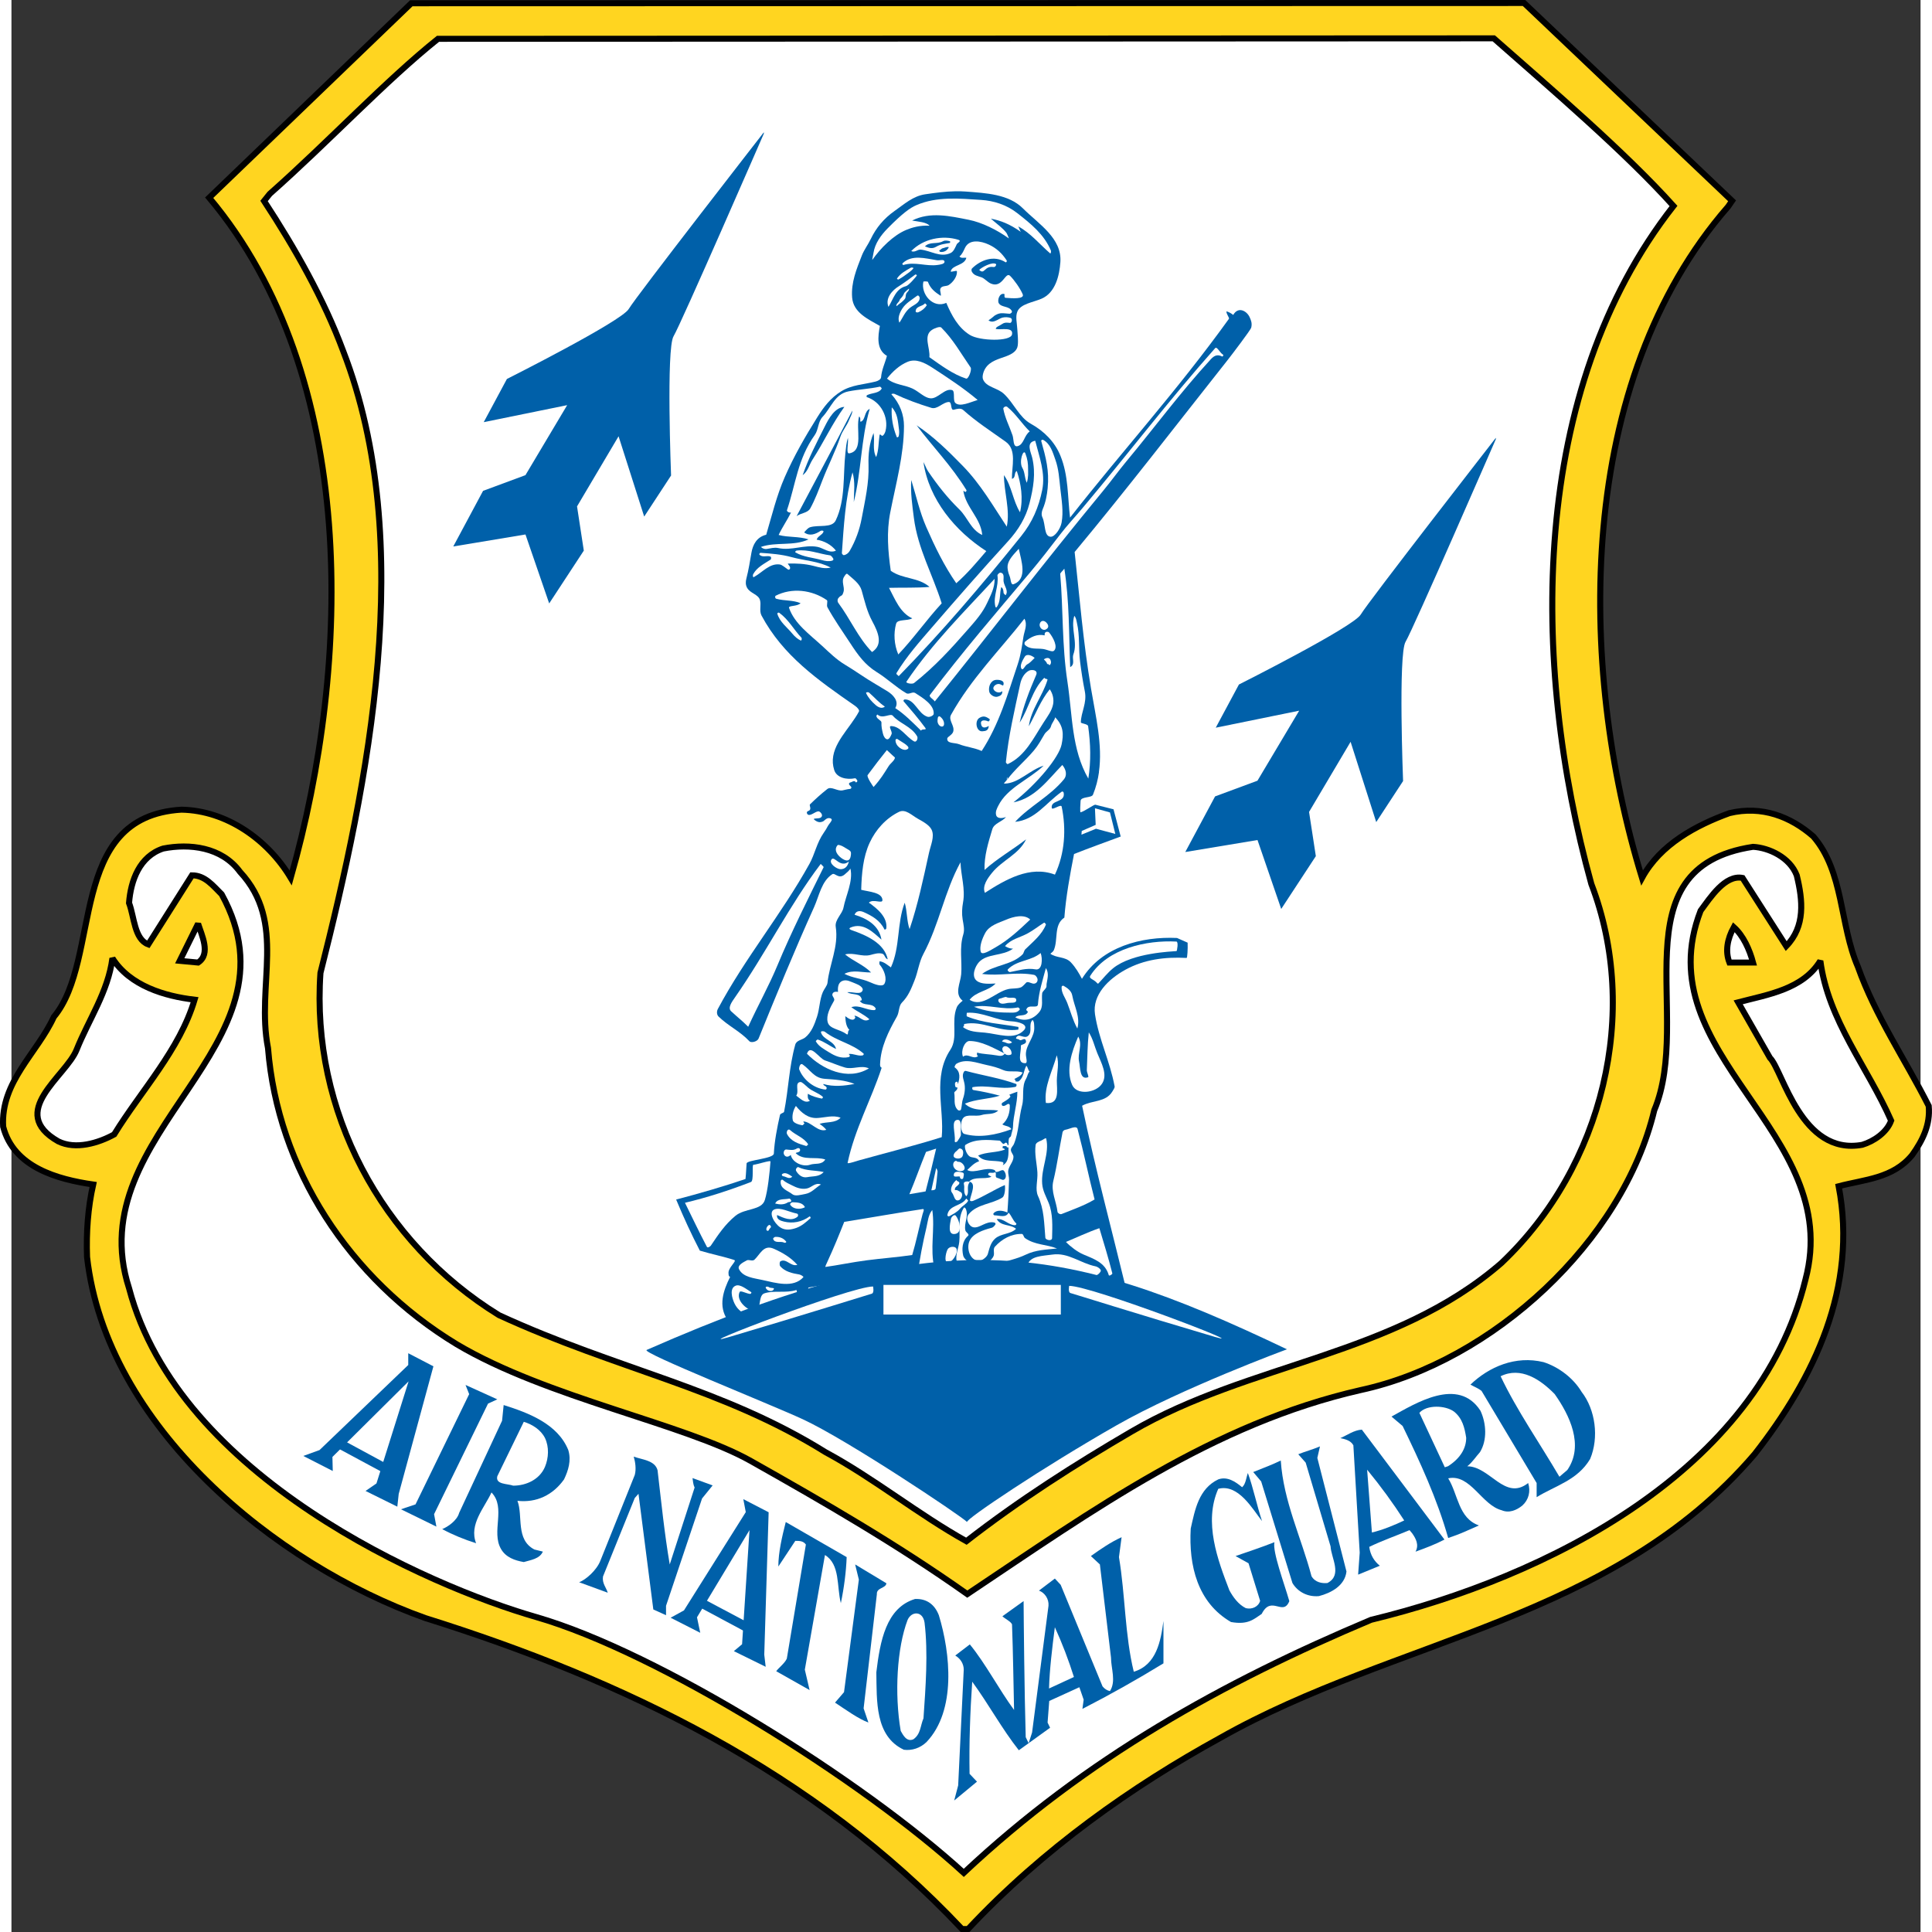<?xml version="1.0" encoding="UTF-8" standalone="no"?>
<!-- Created with Inkscape (http://www.inkscape.org/) -->
<svg
   xmlns:svg="http://www.w3.org/2000/svg"
   xmlns="http://www.w3.org/2000/svg"
   version="1.0"
   width="720"
   height="720"
   viewBox="0 0 216.906 219.51"
   id="svg2"
   xml:space="preserve"><rect x="0" y="0" width="216.906" height="219.51" fill="#333333" stroke="none"/><defs
   id="defs324" />
<g
   id="Guides">
</g>
<g
   id="Layer_1">
	<g
   transform="matrix(1.012,0,0,1,-1.302,1.7662767e-3)"
   id="g6">
		<path
   d="M 194.462,22.814 L 194.016,23.474 C 176.941,43.296 176.992,75.507 184.351,99.745 C 186.412,95.918 190.435,93.759 194.164,92.385 C 197.795,91.502 201.033,92.778 203.584,95.034 C 207.019,99.057 206.528,105.044 208.589,109.851 C 210.552,115.445 213.888,120.351 216.538,125.65 C 216.734,127.809 215.851,129.575 214.673,131.243 C 212.514,133.893 209.374,133.991 206.43,134.776 C 208.589,146.257 203.682,156.561 197.009,165.196 C 181.014,184.135 156.775,186.098 136.952,197.481 C 127.237,202.878 117.13,210.042 108.69,219.168 L 108.003,219.168 C 91.32,201.21 69.732,190.809 47.75,183.841 C 30.871,177.757 11.932,162.056 9.773,142.822 C 9.675,139.976 9.871,137.228 10.46,134.579 C 6.437,133.99 1.53,132.617 0.353,128.004 C 0.059,122.901 4.18,119.663 6.044,115.542 C 11.486,108.919 7.418,92.776 20.371,91.991 C 25.474,92.089 30.086,95.426 32.638,99.743 C 39.507,75.309 40.265,42.676 23.485,22.461 L 23.485,22.461 L 46.177,0.37 L 171.104,0.34 L 194.462,22.814 z "
   style="fill:#ffd520;stroke:#000000;stroke-width:0.68"
   id="path8" />
		<path
   d="M 167.708,4.354 C 174.086,10.045 182.39,17.218 187.885,23.4 C 171.693,44.302 171.791,75.311 178.66,100.432 C 184.155,114.955 180.034,132.52 168.553,143.511 C 156.483,154.109 140.323,154.789 127.043,162.646 C 120.713,166.391 114.482,170.398 108.496,175.108 C 103.099,172.066 98.094,167.945 92.697,165.001 C 81.019,157.641 69.475,155.681 56.029,149.428 C 42.781,141.186 34.898,126.142 35.977,110.539 C 41.374,88.95 46.87,61.67 38.529,39.885 C 36.37,33.997 33.081,28.13 29.646,22.831 L 30.286,22.025 C 36.861,16.138 43.307,9.155 49.175,4.409 L 167.708,4.354 z "
   style="fill:#ffffff;stroke:#000000;stroke-width:0.68;stroke-linecap:square;stroke-miterlimit:2"
   id="path10" />
		<path
   d="M 26.948,99.059 C 32.247,104.849 28.715,111.914 30.089,119.078 C 31.169,132.718 39.117,145.279 51.285,152.736 C 61.392,158.82 76.909,161.778 84.287,165.987 C 92.521,170.684 100.651,175.425 108.6,181.117 C 122.83,171.5 136.169,161.764 152.754,157.937 C 167.572,154.699 182.194,141.059 185.726,126.143 C 190.142,115.545 181.408,98.568 196.815,96.213 C 198.581,96.311 200.936,97.391 201.721,99.451 C 202.408,102.297 202.702,105.241 200.543,107.497 L 195.637,99.745 C 193.674,99.352 192.006,102.002 190.927,103.474 C 184.647,119.959 207.119,128.497 202.703,145.375 C 197.404,167.258 173.557,179.23 153.932,184.038 C 137.348,191.103 121.941,199.739 108.203,212.79 C 96.917,202.334 73.956,187.729 60.166,183.714 C 48.14,180.213 20.081,167.846 14.487,146.356 C 8.796,128.496 34.309,118.978 24.889,101.609 C 23.908,100.627 23.025,99.45 21.552,99.45 L 16.646,107.3 C 15.076,106.712 15.076,104.16 14.487,102.59 C 14.683,100.039 15.665,97.291 18.314,96.408 C 21.257,95.82 24.888,96.213 26.948,99.059 z "
   style="fill:#ffffff;stroke:#000000;stroke-width:0.68;stroke-linecap:square;stroke-miterlimit:2"
   id="path12" />
		<path
   d="M 22.238,109.362 L 20.178,109.166 L 22.238,104.946 C 22.63,106.222 23.71,108.381 22.238,109.362 z "
   style="fill:#ffffff;stroke:#000000;stroke-width:0.68;stroke-linecap:square;stroke-miterlimit:2"
   id="path14" />
		<path
   d="M 196.815,109.362 L 194.165,109.362 C 193.674,108.087 193.923,106.691 194.656,105.339 C 195.735,106.32 196.422,107.89 196.815,109.362 z "
   style="fill:#ffffff;stroke:#000000;stroke-width:0.68;stroke-linecap:square;stroke-miterlimit:2"
   id="path16" />
		<path
   d="M 21.846,113.582 C 20.178,119.273 15.86,123.885 12.818,128.89 C 11.051,129.871 8.5,130.657 6.538,129.675 C 0.748,126.339 7.4,122.303 8.599,119.273 C 9.957,115.838 12.131,112.698 12.622,108.871 C 14.584,112.012 18.509,113.189 21.846,113.582 z "
   style="fill:#ffffff;stroke:#000000;stroke-width:0.68;stroke-linecap:square;stroke-miterlimit:2"
   id="path18" />
		<path
   d="M 212.32,127.32 C 211.829,128.694 210.357,129.675 209.081,130.068 C 202.212,131.344 200.168,121.635 198.709,120.184 L 195.146,113.877 C 198.482,112.994 202.407,112.405 204.371,109.167 C 205.254,115.937 209.67,121.236 212.32,127.32 z "
   style="fill:#ffffff;stroke:#000000;stroke-width:0.68;stroke-linecap:square;stroke-miterlimit:2"
   id="path20" />
		<g
   id="g22">
			<g
   id="g24">
				<path
   d="M 355.969,71.25 C 352.256,71.31 348.598,71.812 344.812,72.375 C 340.361,73.038 337.17,76.011 333.5,78.625 C 329.59,81.416 326.761,84.887 324.812,89 C 323.806,91.129 322.346,93.028 321.5,95.219 C 319.555,100.26 317.511,105.23 317.938,110.812 C 318.37,116.467 323.83,118.884 328.156,121.406 C 327.461,125.205 326.748,130.214 330.75,132.562 C 330.061,135.232 328.814,137.679 328.594,140.562 C 328.535,141.317 327.473,141.902 326.594,142.125 C 322.182,143.257 317.819,143.31 313.844,145.812 C 310.016,148.22 307.444,151.668 305.188,155.312 C 300.628,162.679 296.523,169.891 293.125,177.75 C 290.124,184.694 288.422,191.981 286.312,199.188 C 282.829,200.047 281.406,202.867 280.875,205.875 C 280.291,209.217 279.889,212.086 279,215.562 C 278.708,216.711 278.688,217.886 279.281,218.969 C 280.429,221.055 283.354,221.363 284,223.469 C 284.558,225.283 283.649,227.528 284.594,229.312 C 292.479,244.227 305.254,253.263 319.062,262.969 C 319.86,263.53 320.708,264.538 320.469,265 C 317.195,271.301 310.365,277.027 310.844,284.25 C 310.9,285.093 311.072,285.958 311.344,286.844 C 312.203,289.655 315.81,290.588 319.031,289.906 C 319.241,289.864 319.629,290.337 319.812,290.688 C 320.013,291.068 319.68,291.303 319.375,291.5 C 318.703,290.424 317.993,291.344 317.281,291.469 C 316.937,291.531 316.644,291.873 316.844,292.25 C 317.031,292.604 317.407,292.805 317.594,293.156 C 317.794,293.537 317.45,293.855 317.188,293.875 C 316.053,293.967 315.124,294.31 314.344,294.438 C 312.415,294.756 310.224,292.783 308.781,293.938 C 306.472,295.781 304.488,297.595 302.438,299.625 C 301.995,300.065 303.341,301.554 301.75,302.125 C 300.868,302.443 301.377,303.471 301.938,303.562 C 303.108,303.756 304.807,301.94 305.781,302.281 C 306.273,302.455 307.494,303.711 306.438,304.531 C 305.667,305.128 303.139,304.624 304.031,305.375 C 305.55,306.657 306.568,306.246 307.188,306 C 307.762,305.774 308.571,304.358 309.969,304.844 C 310.3,304.955 310.562,305.269 310.375,305.656 C 310.034,306.361 309.321,307.112 309,307.719 C 308.456,308.745 308.158,309.254 307.531,310.156 C 304.878,313.977 304.249,318.106 302.219,321.812 C 291.874,340.689 278.543,356.811 268.5,375.875 C 268.051,376.721 268.056,377.979 268.781,378.688 C 272.366,382.214 276.628,384.106 280.125,387.875 C 280.804,388.61 283.054,387.987 283.5,386.875 C 290.158,370.308 296.679,354.179 303.938,337.906 C 305.774,333.793 306.663,328.231 310.625,325.656 C 311.655,324.984 312.928,327.685 315.188,325.75 C 316.244,324.848 316.916,324.241 317.312,323.562 C 318.369,328.299 315.606,333.612 314.75,338.125 C 314.297,340.503 311.496,342.615 311.906,345.281 C 313.028,352.569 309.593,359.13 308.875,366.094 C 308.763,367.166 307.635,368.428 307.156,369.562 C 305.949,372.41 305.986,375.722 305.031,378.688 C 304.116,381.521 302.993,384.601 300.625,386.5 C 299.47,387.422 297.456,387.497 297,389.156 C 294.701,397.56 294.553,405.615 292.906,414.094 C 292.791,414.681 291.546,414.624 291.375,415.375 C 290.335,419.987 289.335,425.232 289.125,429.719 C 289.033,431.67 279.15,432.098 279.094,433.406 C 278.959,436.46 278.688,439.188 278.688,439.188 C 271.098,441.818 261.753,444.581 253.156,446.844 C 256.108,453.971 258.68,459.587 261.875,465.875 C 266.198,467.194 270.735,468.096 274.562,469.375 C 275.619,469.726 272.205,472.266 272.438,474.312 C 272.47,474.581 272.369,475.463 273.031,475.656 C 270.538,480.685 268.524,486.535 272.125,491.75 C 274.09,494.597 276.66,496.605 279.625,497.75 C 284.988,499.816 291.316,499.211 295.875,496 C 300.723,492.585 300.363,485.296 301.875,479.625 C 314.516,477.391 327.488,475.144 339.844,474.344 C 341.08,474.262 339.477,478.339 341.156,479.562 C 343.662,481.386 346.708,480.41 349.656,479.875 C 350.532,479.714 350.221,481.946 351.625,482.094 C 356.634,482.625 365.243,483.045 365.594,482.031 C 366.246,480.149 369.583,477.599 371.656,479.531 C 372.04,479.889 372.034,480.853 372.562,481.062 C 383.4,485.353 395.05,482.528 406.156,481.875 C 407.117,484.266 409.576,485.577 412,484.938 C 414.834,484.186 419.904,484.782 419.156,481.656 C 413.488,457.968 407.445,435.332 402.594,411.906 C 406.221,409.8 411.267,410.687 413.688,406.656 C 414.061,406.036 414.658,405.209 414.562,404.688 C 412.814,395.225 408.764,387.213 407.344,377.875 C 406.242,370.606 412.36,364.65 418.562,361.219 C 425.411,357.427 433.033,356.404 441.062,356.844 C 441.328,356.86 441.526,353.583 441.438,351.156 L 437.531,349.406 C 424.464,348.79 409.839,352.676 402.531,364.625 C 401.4,362.444 400.184,360.356 398.469,358.5 C 396.383,356.247 393.166,356.964 390.906,355.281 C 391.346,354.871 391.936,354.512 392.156,354 C 393.878,350.005 392.051,344.496 396.062,341.812 C 396.633,334.101 398.142,325.712 399.625,318.125 C 405.024,315.967 411.284,313.68 416.844,311.594 L 416.75,311.438 L 414.156,301.469 L 407.406,299.75 C 406.645,299.881 403.527,302.203 402.031,302.594 C 401.746,302.669 401.982,299.059 402.031,298.344 C 402.146,296.668 406.085,297.301 406.594,296.031 C 407.716,293.243 408.416,290.424 408.812,287.594 L 408.781,287.594 C 410.192,277.475 407.633,267.091 405.875,256.5 C 402.962,238.958 401.681,222.612 399.844,205.625 C 419.124,182.173 437.224,158.345 456.156,134.125 C 457.672,132.186 464.654,122.873 464.844,122.062 C 465.237,120.393 464.794,119.342 464.25,118.125 C 463.236,115.862 460.079,113.996 458.219,117.312 C 457.464,116.709 456.66,116.231 455.719,115.969 C 455.686,117.143 456.923,118.365 456.625,118.781 C 437.529,145.645 417.426,167.94 398.156,192.812 C 397.225,184.99 397.608,177.164 394.594,169.719 C 392.54,164.645 388.68,160.653 383.75,157.875 C 379.407,155.425 377.591,150.31 373.812,146.719 C 371.362,144.393 367.312,144.278 366.125,141.312 C 365.725,140.315 366.196,138.508 366.938,137.281 C 368.666,134.424 372.013,133.722 374.781,132.656 C 376.825,131.866 378.67,130.762 378.906,128.656 C 379.139,126.587 378.842,124.649 378.75,122.75 C 378.635,120.369 377.986,117.996 378.75,116.094 C 379.914,113.191 384.407,112.665 387.625,111.281 C 392.752,109.077 394.246,102.678 394.594,97.656 C 395.214,88.712 386.671,83.536 380.812,77.625 C 375.538,72.302 367.153,71.918 359.688,71.344 C 358.432,71.247 357.206,71.23 355.969,71.25 z "
   transform="matrix(0.305,0,0,0.305,-1.302,0)"
   style="fill:#0060a9"
   id="path26" />
				
			</g>
			<path
   d="M 108.756,24.97 C 110.245,25.268 111.941,26.121 113.259,27.082 C 113.293,27.107 113.058,26.545 112.997,26.463 C 112.564,25.889 111.988,25.498 111.242,24.84 C 112.367,25.068 113.313,25.423 114.63,26.355 C 114.541,26.289 114.472,26.016 114.329,25.724 C 115.729,26.507 116.687,27.718 117.9,28.786 C 117.969,28.847 118.029,28.573 117.982,28.456 C 117.224,26.637 115.758,25.441 114.212,24.215 C 113.012,23.264 111.571,22.805 110.143,22.712 C 107.739,22.553 105.19,22.295 102.879,23.309 C 102.209,23.603 101.389,24.162 99.648,25.953 C 98.88,26.744 98.23,27.673 98.07,28.718 C 98.051,28.843 97.908,29.563 97.926,29.537 C 98.867,28.184 100.289,26.736 101.74,26.122 C 102.387,25.849 103.255,25.584 104.365,25.643 C 103.987,25.225 103.148,25.195 102.403,25.057 C 104.424,24.026 106.629,24.543 108.756,24.97 z "
   style="fill:#ffffff"
   id="path30" />
			<path
   d="M 111.024,27.791 C 110.098,27.352 108.818,27.152 108.344,28.15 C 108.19,28.475 108.035,28.881 107.719,29.136 C 107.935,29.397 108.236,29.234 108.493,29.292 C 108.287,30.172 106.926,30.079 106.741,30.816 C 106.697,30.991 107.423,30.659 107.436,30.825 C 107.479,31.408 107.008,32.061 106.509,32.386 C 106.234,32.565 105.679,32.418 105.566,32.841 C 105.506,33.063 105.671,33.338 105.619,33.611 C 104.988,33.207 104.449,32.785 104.182,32.028 C 104.155,31.953 103.677,31.959 103.668,31.999 C 103.355,33.404 104.745,35.088 106.241,34.411 C 106.83,35.81 107.564,37.231 108.891,38.057 C 110.002,38.749 113.453,38.822 113.619,38.004 C 113.801,37.106 112.42,37.499 111.798,37.377 C 111.799,37.126 112.143,37.074 112.533,36.798 C 112.856,36.569 113.262,36.686 113.396,36.689 C 113.594,36.694 113.721,36.209 113.445,36.118 C 113.171,36.028 112.844,36.012 112.556,36.083 C 112.364,36.131 112.154,36.262 111.937,36.372 C 111.624,36.529 111.294,36.642 110.979,36.392 C 111.388,36.131 111.597,35.892 111.721,35.82 C 112.309,35.482 112.541,35.591 113.343,35.646 C 113.412,35.651 113.695,35.516 113.592,35.324 C 113.278,34.735 112.443,34.96 112.135,34.449 C 111.95,34.141 112.194,33.234 112.766,33.404 C 112.809,33.417 112.698,33.819 112.885,33.834 C 113.576,33.89 115.067,34.015 114.819,33.43 C 114.529,32.746 113.863,31.798 113.402,31.339 C 112.877,30.816 112.564,32.776 111.261,32.222 C 110.865,32.054 110.558,31.645 110.208,31.513 C 109.788,31.355 109.34,31.309 109.109,30.862 C 109.056,30.759 109.056,30.573 109.124,30.504 C 110.069,29.55 111.596,28.939 112.911,29.804 C 112.949,29.829 113.088,29.697 113.018,29.586 C 112.501,28.778 111.875,28.195 111.024,27.791 z "
   style="fill:#ffffff"
   id="path32" />
			<g
   id="g34">
				<path
   d="M 111.529,30.335 C 111.798,30.375 111.863,30.039 111.837,30.016 C 111.464,29.68 110.195,30.373 109.937,30.664 C 110.555,31.259 110.497,30.182 111.529,30.335 z "
   style="fill:#ffffff"
   id="path36" />
			</g>
			<path
   d="M 104.6,37.502 C 103.634,38.183 104.456,39.559 104.341,40.579 C 105.652,41.519 106.99,42.527 108.466,43.013 C 108.728,43.1 109.138,41.992 108.97,41.746 C 107.875,40.14 107.009,38.555 105.671,37.207 C 105.529,37.065 104.935,37.266 104.6,37.502 z "
   style="fill:#ffffff"
   id="path38" />
			<path
   d="M 104.679,41.777 C 103.797,41.197 102.828,40.715 101.898,41.107 C 100.982,41.492 100.226,42.197 99.583,43.014 C 100.432,43.742 101.571,43.704 102.517,44.181 C 103.194,44.523 103.803,45.194 104.45,45.255 C 105.296,45.336 106.076,44.061 106.899,44.322 C 107.257,44.436 106.956,45.482 107.247,45.77 C 107.767,46.284 108.95,45.688 109.761,45.439 C 108.163,44.083 106.483,42.964 104.679,41.777 z "
   style="fill:#ffffff"
   id="path40" />
			<path
   d="M 97.928,70.581 C 97.337,69.477 97.077,68.303 96.742,67.095 C 96.521,66.3 95.785,65.796 95.163,65.229 C 95.014,65.093 94.897,65.345 94.81,65.463 C 94.38,66.046 94.876,66.662 94.7,67.256 C 94.521,67.858 94.466,67.505 94.101,67.985 C 94.011,68.103 94.016,68.362 94.1,68.475 C 95.49,70.359 96.318,72.432 97.905,74.082 C 99.155,73.247 98.644,71.918 97.928,70.581 z "
   style="fill:#ffffff"
   id="path42" />
			<path
   d="M 108.075,52.915 C 110.102,55.01 111.475,57.457 113.033,59.837 C 113.427,57.909 112.72,55.932 112.714,53.982 C 113.608,55.263 113.712,56.88 114.518,58.199 C 114.892,56.66 114.638,54.968 114.159,53.511 C 113.801,53.7 114.087,54.286 113.609,54.401 C 113.586,52.985 114.186,51.108 112.91,50.185 C 111.231,48.97 109.654,47.953 108.137,46.581 C 107.858,46.329 107.413,46.461 107.094,46.548 C 106.662,46.664 106.928,45.649 106.512,45.671 C 105.835,45.705 105.24,46.548 104.559,46.337 C 103.136,45.894 101.772,45.399 100.423,44.751 C 100.309,44.696 100.035,44.749 100.087,44.805 C 101.045,45.872 101.494,47.137 101.49,48.407 C 101.48,51.719 100.594,54.895 99.946,58.238 C 99.518,60.448 99.696,62.643 100.006,64.847 C 101.312,65.805 103.119,65.571 104.359,66.684 C 102.844,66.81 101.327,66.744 99.81,66.788 C 100.486,68.063 101.039,69.618 102.419,70.254 C 101.804,70.585 100.754,70.314 100.603,70.877 C 100.311,71.964 100.377,73.221 100.851,74.356 C 102.586,72.511 104.018,70.417 105.725,68.548 C 104.713,65.28 103.037,62.326 102.599,58.822 C 102.417,57.369 102.213,55.976 102.307,54.534 C 102.858,56.326 103.247,58.159 103.997,59.891 C 104.963,62.122 105.992,64.268 107.361,66.265 C 108.608,65.161 109.663,63.882 110.733,62.614 C 107.244,60.344 104.283,56.744 103.675,52.503 C 103.872,52.838 103.972,53.211 104.191,53.537 C 105.28,55.165 106.376,56.558 107.718,57.89 C 108.659,58.824 109.009,60.205 110.276,60.781 C 110.121,58.865 108.436,57.656 108.154,55.765 C 108.152,55.753 108.305,55.817 108.365,55.91 C 108.458,55.85 108.559,55.774 108.491,55.662 C 106.81,52.9 104.746,50.788 102.909,48.321 C 104.839,49.619 106.434,51.218 108.075,52.915 z "
   style="fill:#ffffff"
   id="path44" />
			<path
   d="M 99.417,48.962 C 99.8,47.43 98.907,45.624 97.311,45.117 C 97.288,45.109 97.284,44.928 97.323,44.907 C 97.89,44.61 98.669,44.716 98.99,44.144 C 99.009,44.111 98.844,43.916 98.782,43.93 C 97.581,44.193 96.457,44.228 95.258,44.466 C 93.722,44.769 93.318,46.318 92.35,47.362 C 91.832,47.92 91.894,48.828 91.473,49.425 C 89.549,52.153 89.335,55.013 88.351,57.972 C 88.316,58.076 88.554,58.285 88.804,58.23 C 88.385,59.103 87.824,59.899 87.418,60.78 C 88.519,61.078 89.687,60.917 90.777,61.284 C 89.074,62.084 87.157,61.534 85.423,62.14 C 85.599,62.319 85.863,62.404 86.055,62.374 C 86.506,62.304 86.945,62.174 87.356,62.264 C 88.899,62.599 90.28,61.849 91.781,62.133 C 92.434,62.257 93.129,62.923 93.85,62.557 C 93.317,61.874 92.53,61.455 91.684,61.314 C 91.818,60.895 92.327,60.78 92.451,60.418 C 92.501,60.273 92.223,60.252 92.126,60.316 C 91.516,60.717 90.883,60.942 90.284,60.487 C 90.49,60.259 90.689,59.98 90.966,59.897 C 91.932,59.605 93.402,60.029 93.83,59.121 C 94.942,56.764 94.635,54.016 94.917,51.428 C 94.979,50.866 95.021,50.293 95.196,49.747 C 95.278,50.393 94.946,51.581 95.354,51.507 C 97,51.209 96.051,48.776 96.448,47.322 C 96.722,47.471 96.467,47.978 96.656,47.905 C 97.193,47.696 96.996,46.755 97.646,46.454 C 96.648,49.917 96.712,53.555 95.855,57.042 C 95.868,55.912 96.039,54.776 95.711,53.661 C 94.896,56.668 94.733,59.757 94.518,62.842 C 94.512,62.925 94.662,63.084 94.734,63.074 C 95.001,63.038 95.248,62.849 95.39,62.602 C 96.065,61.423 96.504,60.188 96.745,58.878 C 97.119,56.848 97.582,54.869 97.51,52.807 C 97.468,51.602 97.605,50.356 98.072,49.196 C 98.248,50.101 97.906,51.06 98.368,51.933 C 98.665,51.14 98.617,50.309 98.743,49.482 C 98.793,49.153 98.952,49.607 99.106,49.498 C 99.302,49.358 99.388,49.077 99.417,48.962 z "
   style="fill:#ffffff"
   id="path46" />
			<path
   d="M 100.928,48.777 C 100.803,47.878 100.795,46.97 100.119,46.279 C 100.043,47.451 100.251,48.583 100.684,49.661 C 100.715,49.739 100.879,49.651 100.901,49.55 C 100.957,49.292 100.965,49.038 100.928,48.777 z "
   style="fill:#ffffff"
   id="path48" />
			<path
   d="M 113.677,49.458 C 113.83,49.911 113.721,50.814 114.23,50.694 C 114.959,50.523 114.97,49.462 115.611,49.015 C 114.714,48.133 114.084,47.062 113.087,46.23 C 112.9,46.074 112.617,46.311 112.64,46.434 C 112.838,47.511 113.332,48.437 113.677,49.458 z "
   style="fill:#ffffff"
   id="path50" />
			<path
   d="M 115.89,52.015 C 116.303,53.795 116.015,55.444 115.585,57.168 C 115.18,58.798 114.324,60.219 113.182,61.485 C 110.198,64.794 107.54,67.868 104.636,71.275 C 103.182,72.98 101.82,74.531 100.668,76.439 C 100.555,76.626 100.825,76.685 100.895,76.826 C 105.77,71.767 110.099,66.633 114.651,60.906 C 115.906,59.328 116.623,57.61 117.009,55.677 C 117.394,53.747 116.682,51.906 116.225,50.076 C 115.145,50.254 115.74,51.371 115.89,52.015 z "
   style="fill:#ffffff"
   id="path52" />
			<path
   d="M 114.785,53.166 C 115.089,53.685 115.016,54.312 115.282,54.849 C 115.484,54.118 115.42,53.765 115.425,53.298 C 115.431,52.681 115.359,52.141 115.117,51.512 C 114.896,50.943 114.364,52.447 114.785,53.166 z "
   style="fill:#ffffff"
   id="path54" />
			<path
   d="M 118.488,52.231 C 118.193,51.4 117.947,50.443 117.132,49.985 C 117.019,49.921 116.875,50.015 116.898,50.095 C 117.431,52.019 117.815,53.475 117.621,55.466 C 117.545,56.241 117.401,57.057 117.076,57.821 C 116.93,58.166 116.904,58.501 117.03,58.773 C 117.4,59.568 117.193,60.917 117.941,60.981 C 118.422,61.023 119.06,60.072 119.185,59.383 C 119.415,58.106 119.188,56.821 119.042,55.494 C 118.917,54.371 118.866,53.296 118.488,52.231 z "
   style="fill:#ffffff"
   id="path56" />
			<path
   d="M 135.941,40.812 C 136.35,40.362 136.709,40.245 137.214,40.505 C 137.264,40.53 137.403,40.356 137.321,40.305 C 136.93,40.064 136.636,39.316 136.42,39.562 C 131.185,45.522 126.709,51.504 121.505,57.759 C 120.651,58.785 119.838,59.652 119.024,60.726 C 117.86,62.264 116.837,63.605 115.63,65.059 C 111.689,69.804 108.161,73.931 104.408,78.951 C 104.245,79.169 104.762,79.411 104.951,79.693 C 111.304,71.736 117.187,63.939 123.873,55.735 C 124.786,54.615 125.54,53.537 126.458,52.419 C 129.752,48.41 132.482,44.627 135.941,40.812 z "
   style="fill:#ffffff"
   id="path58" />
			<path
   d="M 92.321,73.402 C 93.152,74.176 93.915,74.941 94.869,75.52 C 96.056,76.24 97.106,77.025 98.295,77.723 C 98.745,77.987 99.191,78.26 99.63,78.535 C 100.234,78.912 100.985,79.662 100.511,80.45 C 101.599,81.169 102.486,82.113 103.41,83.017 C 103.485,82.746 104.116,83.015 103.879,82.691 C 103.103,81.624 102.309,80.695 101.46,79.69 C 101.382,79.599 101.489,79.469 101.584,79.467 C 102.723,79.448 103.05,81.085 104.127,81.434 C 104.377,81.516 104.812,81.299 104.827,81.113 C 104.905,80.108 103.649,79.315 102.758,78.74 C 102.447,78.539 102.056,78.943 101.758,78.766 C 100.561,78.055 99.63,77.109 98.437,76.363 C 97.104,75.53 96.316,74.406 95.478,73.107 C 94.553,71.673 93.687,70.454 92.896,68.994 C 92.768,68.758 92.971,68.283 92.83,68.184 C 91.142,67.003 88.883,66.743 87.072,67.691 C 87.016,67.72 86.975,67.98 87.172,68.034 C 88.086,68.282 89.012,68.161 89.879,68.529 C 89.484,68.942 88.481,68.757 88.59,69.074 C 89.206,70.866 90.873,72.052 92.321,73.402 z "
   style="fill:#ffffff"
   id="path60" />
			<path
   d="M 91.322,64.292 C 91.984,64.461 92.593,64.654 93.264,64.486 C 91.897,63.747 90.36,63.715 88.858,63.294 C 87.738,62.981 86.576,62.895 85.398,62.811 C 85.31,62.805 85.197,62.946 85.277,63.028 C 85.633,63.394 86.159,63.052 86.535,63.253 C 86.586,63.28 86.586,63.533 86.52,63.576 C 85.762,64.074 84.988,64.447 84.558,65.239 C 84.499,65.348 84.523,65.629 84.625,65.571 C 85.643,64.999 86.405,63.976 87.55,64.134 C 87.804,64.17 88.14,64.478 88.458,64.7 C 88.565,64.775 88.673,64.689 88.701,64.587 C 88.771,64.332 88.343,64.034 88.48,64.03 C 89.407,64 90.354,64.044 91.322,64.292 z "
   style="fill:#ffffff"
   id="path62" />
			<path
   d="M 92.264,63.632 C 92.631,63.736 93.029,63.812 93.417,63.702 C 93.52,63.673 93.614,63.577 93.547,63.465 C 93.451,63.304 93.32,63.114 93.177,63.094 C 91.913,62.919 90.752,62.388 89.436,62.554 C 89.334,62.567 89.231,62.718 89.311,62.765 C 90.223,63.301 91.248,63.344 92.264,63.632 z "
   style="fill:#ffffff"
   id="path64" />
			<path
   d="M 88.972,72.01 C 89.236,72.334 89.546,72.605 89.884,72.767 C 90.007,72.826 90.044,72.521 89.979,72.453 C 89.097,71.519 88.571,70.429 87.495,69.627 C 87.39,69.549 87.249,69.663 87.269,69.728 C 87.554,70.683 88.354,71.252 88.972,72.01 z "
   style="fill:#ffffff"
   id="path66" />
			<path
   d="M 98.317,80.111 C 98.588,80.348 99.005,80.571 99.348,80.279 C 98.67,79.837 98.181,79.225 97.563,78.685 C 97.483,78.615 97.186,78.638 97.239,78.755 C 97.476,79.272 97.861,79.712 98.317,80.111 z "
   style="fill:#ffffff"
   id="path68" />
			<path
   d="M 99.136,83.382 C 99.2,83.65 99.386,83.983 99.612,83.997 C 99.845,84.011 100.008,83.622 100.098,83.401 C 100.216,83.111 99.676,82.488 100.054,82.495 C 101.088,82.512 101.715,83.707 102.619,84.231 C 102.893,84.39 103.096,83.895 102.97,83.666 C 102.339,82.53 100.973,82.196 100.239,81.32 C 99.965,80.992 99.096,81.734 98.515,81.186 C 98.495,81.167 98.365,81.288 98.404,81.414 C 98.505,81.738 98.968,81.855 98.96,82.083 C 98.941,82.551 99.021,82.908 99.136,83.382 z "
   style="fill:#ffffff"
   id="path70" />
			<path
   d="M 101.738,85.177 C 102.546,84.937 101.203,84.302 100.771,83.977 C 100.667,83.899 100.539,83.996 100.538,84.086 C 100.529,84.786 101.329,85.298 101.738,85.177 z "
   style="fill:#ffffff"
   id="path72" />
			<path
   d="M 99.768,87.048 C 99.996,86.688 100.429,86.431 100.479,86.072 C 100.479,86.072 99.931,85.572 99.569,85.221 C 98.854,86.113 98.149,87.051 97.413,88.058 C 97.263,88.263 98.075,89.418 98.075,89.418 C 98.917,88.473 99.225,87.906 99.768,87.048 z "
   style="fill:#ffffff"
   id="path74" />
			<path
   d="M 105.374,82.309 C 105.572,82.621 105.947,82.637 105.987,82.32 C 106.029,81.988 105.843,81.643 105.535,81.412 C 105.431,81.334 105.313,81.424 105.297,81.523 C 105.252,81.784 105.203,82.039 105.374,82.309 z "
   style="fill:#ffffff"
   id="path76" />
			<path
   d="M 107.658,84.549 C 108.488,84.878 109.395,84.946 110.215,85.325 C 112.171,82.296 113.132,78.887 114.267,75.449 C 114.6,74.442 114.739,73.413 114.898,72.363 C 115.001,71.68 115.388,71 115.014,70.294 C 112.217,73.9 109.008,77.137 106.774,81.209 C 106.432,81.832 107.216,82.446 107.017,83.131 C 106.908,83.504 106.371,83.706 106.35,83.902 C 106.285,84.506 107.175,84.359 107.658,84.549 z "
   style="fill:#ffffff"
   id="path78" />
			<path
   d="M 117.105,73.735 C 117.551,73.797 118.117,74.111 118.313,73.949 C 118.818,73.533 118.243,72.416 117.779,71.851 C 117.716,71.775 117.413,71.706 117.306,71.935 C 117.272,72.008 117.29,72.103 117.287,72.189 C 116.436,72.003 115.713,72.361 115.076,72.917 C 115.008,72.977 115.001,73.194 115.064,73.259 C 115.623,73.825 116.399,73.637 117.105,73.735 z "
   style="fill:#ffffff"
   id="path80" />
			<path
   d="M 117.602,70.895 C 117.32,70.444 116.854,70.416 116.733,70.884 C 116.638,71.256 117.041,71.711 117.421,71.513 C 117.613,71.414 117.798,71.209 117.602,70.895 z "
   style="fill:#ffffff"
   id="path82" />
			<path
   d="M 115.34,75.469 C 115.661,75.308 115.892,75 116.161,74.749 C 115.869,74.48 115.286,74.228 115.05,74.611 C 114.8,75.015 114.481,75.608 114.66,75.938 C 114.854,76.295 115.045,75.617 115.34,75.469 z "
   style="fill:#ffffff"
   id="path84" />
			<path
   d="M 117.565,75.447 C 117.692,75.416 117.76,75.492 117.82,75.586 C 118.067,75.418 118.004,75.12 117.93,74.961 C 117.801,74.68 117.46,74.713 117.194,74.915 C 117.34,75.077 117.518,75.216 117.565,75.447 z "
   style="fill:#ffffff"
   id="path86" />
			<path
   d="M 119.844,77.471 C 120.416,81.284 120.291,85.132 122.186,88.462 C 122.499,86.498 122.446,84.508 122.166,82.504 C 122.129,82.238 121.347,82.215 121.348,82.068 C 121.364,80.925 122.054,79.871 121.797,78.567 C 121.569,77.411 121.408,76.338 121.262,75.176 C 121.074,73.679 121.247,72.235 120.909,70.773 C 120.85,70.516 120.823,70.189 120.609,69.967 C 120.18,71.437 121.027,72.953 120.508,74.352 C 120.329,74.834 120.748,75.464 120.15,75.795 C 120.004,72.059 120.069,68.315 119.493,64.604 C 119.343,64.84 119.021,65.077 119.034,65.228 C 119.378,69.364 119.214,73.276 119.844,77.471 z "
   style="fill:#ffffff"
   id="path88" />
			<path
   d="M 118.46,81.495 C 118.398,81.87 118.097,82.117 117.998,82.51 C 117.898,82.905 117.456,83.085 117.263,83.422 C 116.888,84.071 116.548,84.702 116.074,85.27 C 115.081,86.458 113.999,87.336 113.053,88.604 C 113.029,88.637 113.039,88.266 113.067,88.306 C 113.278,88.613 112.485,89.04 112.807,89.031 C 114.399,88.985 115.595,87.478 117.172,86.992 C 115.517,88.582 113.087,89.493 112.077,91.55 C 111.939,91.831 111.718,92.228 111.844,92.633 C 111.969,93.035 112.549,92.989 112.947,92.821 C 112.502,93.384 111.615,93.516 111.407,94.214 C 110.952,95.747 110.486,97.237 110.534,98.842 C 111.973,97.527 113.67,96.561 115.198,95.364 C 114.384,97.088 112.519,97.723 111.367,99.178 C 110.892,99.778 110.248,100.643 110.575,101.44 C 112.874,99.948 115.632,98.299 118.438,99.371 C 119.555,96.955 119.724,94.216 119.195,91.642 C 119.126,91.303 118.128,92.112 118.081,91.796 C 117.94,90.84 119.618,91.236 119.423,90.081 C 119.405,89.977 119.294,89.88 119.193,89.954 C 117.319,91.326 116.219,93.151 113.967,93.374 C 115.635,91.56 117.887,90.482 119.459,88.53 C 119.786,88.124 119.747,87.491 119.267,86.912 C 117.661,88.575 116.237,90.668 113.783,91.16 C 116.506,88.992 118.893,86.03 119.187,84.586 C 119.415,83.458 119.431,82.492 118.46,81.495 z "
   style="fill:#ffffff"
   id="path90" />
			<path
   d="M 117.191,82.046 C 117.621,81.377 118.101,80.74 118.235,80.003 C 118.333,79.466 118.216,78.827 117.857,78.314 C 116.831,79.581 116.286,81.115 115.505,82.519 C 115.751,80.589 117.036,79.111 117.599,77.257 C 117.653,77.077 117.297,77.199 117.252,76.994 C 115.84,78.416 115.54,80.457 114.481,82.094 C 114.899,80.22 115.573,78.471 116.33,76.693 C 116.584,76.095 115.808,76.034 115.496,76.211 C 114.975,76.507 114.672,77.088 114.544,77.688 C 113.893,80.73 113.234,83.571 112.93,86.588 C 112.922,86.669 113.098,86.834 113.133,86.817 C 115.115,85.89 116.038,83.84 117.191,82.046 z "
   style="fill:#ffffff"
   id="path92" />
			<path
   d="M 103.057,93.026 C 102.363,92.635 101.669,91.878 100.934,92.239 C 99.451,92.969 98.311,94.281 97.646,95.728 C 96.893,97.365 96.74,99.253 96.688,101.097 C 97.589,101.325 99.01,101.388 99.072,102.236 C 99.111,102.758 98.041,102.071 97.547,102.555 C 98.502,103.236 99.662,104.205 99.506,105.477 C 99.494,105.574 99.329,105.668 99.29,105.586 C 98.806,104.566 97.898,104.052 96.967,103.63 C 96.659,103.491 96.151,103.393 95.941,103.928 C 97.366,104.365 98.699,105.157 98.962,106.759 C 98.02,105.913 96.928,104.785 95.516,105.372 C 95.142,105.527 95.606,105.679 95.637,105.689 C 97.267,106.263 99.292,107.156 99.665,108.99 C 99.321,108.893 99.352,108.42 99.032,108.346 C 98.582,108.241 98.169,108.381 97.723,108.499 C 96.778,108.748 95.84,108.186 94.878,108.437 C 95.794,109.201 96.953,109.616 97.795,110.485 C 96.803,110.511 95.765,110.139 94.803,110.643 C 95.694,111.121 96.72,111.16 97.655,111.586 C 98.179,111.825 99.076,112.189 99.3,111.767 C 99.605,111.19 99.3,110.242 98.758,109.59 C 98.695,109.513 98.744,109.349 98.748,109.219 C 99.269,109.275 99.622,109.637 100.023,109.912 C 101.077,107.574 100.679,104.934 101.572,102.562 C 101.862,103.545 101.785,104.593 102.119,105.567 C 103.056,102.74 103.645,99.921 104.292,96.928 C 104.488,96.02 104.951,95.055 104.598,94.281 C 104.359,93.754 103.659,93.365 103.057,93.026 z "
   style="fill:#ffffff"
   id="path94" />
			<path
   d="M 94.668,96.189 C 94.524,96.096 94.117,95.932 94.037,96.022 C 93.641,96.469 93.889,96.983 94.299,97.354 C 94.633,97.655 95.364,98.14 95.51,97.274 C 95.626,96.584 95.47,96.712 94.668,96.189 z "
   style="fill:#ffffff"
   id="path96" />
			<path
   d="M 94.307,98.748 C 94.981,98.8 95.217,98.255 95.298,97.885 C 94.313,98.682 93.689,97.183 93.354,97.643 C 93.016,98.106 93.928,98.719 94.307,98.748 z "
   style="fill:#ffffff"
   id="path98" />
			<path
   d="M 87.313,109.611 C 88.792,106.008 90.758,102.035 92.466,98.534 C 92.495,98.474 92.267,98.291 92.142,98.157 C 88.628,102.852 86.004,108.263 82.505,113.336 C 82.167,113.826 81.67,114.509 82.088,114.9 C 82.977,115.731 83.146,115.805 84.001,116.657 C 85.099,114.216 86.307,112.063 87.313,109.611 z "
   style="fill:#ffffff"
   id="path100" />
			<path
   d="M 96.057,111.75 C 95.544,111.56 95.042,111.229 94.541,111.462 C 94.092,111.67 94.043,112.197 94.084,112.696 C 93.816,112.646 93.534,112.676 93.456,112.942 C 93.377,113.207 93.783,113.44 93.633,113.706 C 93.19,114.495 92.733,115.358 92.925,116.127 C 93.125,116.926 94.269,116.92 95.001,117.474 C 95.334,117.726 95.09,117.082 95.365,117.026 C 94.968,116.59 94.935,116.023 94.899,115.452 C 95.226,115.709 95.826,116.127 96.028,115.608 C 96.039,115.581 95.906,115.398 95.938,115.4 C 96.51,115.435 96.966,116.258 97.613,115.804 C 96.999,115.254 96.234,114.93 95.582,114.436 C 96.435,114.11 97.301,114.804 98.166,114.765 C 98.262,114.761 98.364,114.646 98.293,114.537 C 97.862,113.881 96.923,114.372 96.516,113.688 C 96.641,113.728 96.767,113.648 96.752,113.572 C 96.595,112.76 95.686,113.102 95.12,112.731 C 95.725,112.656 96.673,113.087 96.85,112.505 C 96.945,112.198 96.436,111.89 96.057,111.75 z "
   style="fill:#ffffff"
   id="path102" />
			<path
   d="M 112.984,104.482 C 112.134,104.847 111.072,105.131 110.604,106.016 C 110.257,106.671 109.945,107.545 110.107,108.132 C 110.239,108.612 111.238,107.937 111.746,107.646 C 113.248,106.785 114.444,105.641 115.664,104.473 C 114.971,103.813 113.733,104.162 112.984,104.482 z "
   style="fill:#ffffff"
   id="path104" />
			<path
   d="M 115.369,106.051 C 114.492,106.534 113.497,106.701 112.834,107.493 C 113.109,107.666 113.401,107.786 113.733,107.784 C 112.561,108.657 110.828,108.305 109.908,109.317 C 109.48,109.788 109.014,110.918 109.661,111.435 C 110.175,111.846 111.036,111.775 111.779,111.743 C 110.965,112.612 109.608,112.62 108.859,113.592 C 110.309,114.536 111.744,112.696 113.203,112.375 C 113.657,112.276 114.176,112.35 114.602,112.184 C 114.821,112.099 115.017,111.831 115.207,111.648 C 115.442,111.422 115.844,111.849 116.187,111.743 C 116.454,111.661 116.55,111.381 116.454,111.134 C 116.392,110.973 116.242,110.788 116.093,110.759 C 114.121,110.382 112.203,110.925 110.258,110.653 C 111.648,109.605 113.579,109.676 114.823,108.419 C 114.91,108.331 114.998,107.969 115.084,107.883 C 115.957,107.011 116.978,106.209 117.427,105.041 C 117.447,104.991 117.254,104.809 117.234,104.822 C 116.574,105.238 116.052,105.676 115.369,106.051 z "
   style="fill:#ffffff"
   id="path106" />
			<path
   d="M 107.913,110.701 C 108.034,109.188 107.679,107.711 108.153,106.151 C 108.318,105.609 108.171,105.052 108.076,104.46 C 107.974,103.829 108.002,103.189 108.123,102.517 C 108.396,100.992 107.889,99.498 107.834,97.973 C 106.041,101.279 105.453,105.006 103.667,108.391 C 103.178,109.318 103.061,110.422 102.664,111.42 C 102.311,112.306 101.996,113.162 101.256,113.916 C 100.893,114.286 100.973,115.004 100.696,115.498 C 99.735,117.213 98.872,118.966 98.807,120.912 C 98.806,120.964 98.784,121.249 98.986,121.308 C 97.807,124.958 95.958,128.292 95.162,132.118 C 95.129,132.275 96.035,131.95 96.457,131.831 C 99.63,130.94 102.578,130.197 105.729,129.201 C 106.029,125.967 104.674,122.365 106.697,119.273 C 107.597,117.898 106.767,116.048 107.415,114.459 C 107.546,114.138 107.821,113.922 108.077,113.697 C 107.104,112.929 107.833,111.687 107.913,110.701 z "
   style="fill:#ffffff"
   id="path108" />
			<path
   d="M 116.261,110.136 C 117.039,110.278 117.07,108.898 116.833,108.28 C 115.753,109.199 114.171,109.081 113.162,110.128 C 113.025,110.27 113.328,110.456 113.371,110.448 C 114.339,110.267 115.239,109.949 116.261,110.136 z "
   style="fill:#ffffff"
   id="path110" />
			<path
   d="M 117.497,111.809 C 117.596,111.185 117.796,110.582 117.424,109.988 C 117.061,111.359 116.628,112.691 116.532,114.11 C 116.493,114.673 115.411,114.002 115.219,114.726 C 115.202,114.79 115.42,114.924 115.4,114.971 C 115.156,115.552 114.392,115.199 113.986,115.585 C 115.009,116.135 116.009,115.826 116.68,114.987 C 117.183,114.358 116.903,113.597 117.009,112.839 C 117.036,112.648 117.337,112.434 117.462,112.19 C 117.516,112.083 117.477,111.939 117.497,111.809 z "
   style="fill:#ffffff"
   id="path112" />
			<path
   d="M 113.124,113.952 C 113.486,113.893 114.092,114.025 114.096,113.643 C 114.101,113.148 113.389,113.505 112.989,113.286 C 112.859,113.215 112.528,113.408 112.243,113.462 C 112.042,113.5 112.06,113.721 112.123,113.815 C 112.366,114.172 112.792,114.005 113.124,113.952 z "
   style="fill:#ffffff"
   id="path114" />
			<path
   d="M 113.226,115.047 C 113.7,115.047 114.231,115.128 114.502,114.674 C 114.52,114.644 114.358,114.448 114.293,114.461 C 112.572,114.81 111,114.061 109.352,114.387 C 110.597,114.893 111.884,115.044 113.226,115.047 z "
   style="fill:#ffffff"
   id="path116" />
			<path
   d="M 119.818,113.939 C 120.194,114.918 120.454,115.937 120.955,116.861 C 121.311,115.527 120.614,114.382 120.379,113.088 C 120.291,112.6 119.873,112.267 119.427,112.013 C 119.314,111.948 119.195,112.034 119.188,112.127 C 119.141,112.795 119.59,113.344 119.818,113.939 z "
   style="fill:#ffffff"
   id="path118" />
			<path
   d="M 123.09,111.607 C 123.166,111.686 123.243,111.814 123.32,111.732 C 123.882,111.139 124.338,110.525 124.972,110.006 C 127.126,108.242 131.569,108.113 132.094,108.057 C 132.143,108.052 132.331,106.991 132.074,106.977 C 128.75,106.8 124.362,107.742 122.412,110.856 C 122.211,111.179 122.738,111.241 123.09,111.607 z "
   style="fill:#ffffff"
   id="path120" />
			<path
   d="M 113.582,116.04 C 111.87,115.955 110.306,114.943 108.555,115.067 C 108.536,115.068 108.497,115.454 108.555,115.478 C 110.394,116.254 112.349,116.308 114.332,116.679 C 114.352,116.683 114.345,116.978 114.32,116.981 C 112.178,117.314 110.329,115.905 108.257,116.343 C 108.214,116.352 108.29,116.606 108.104,116.683 C 108.82,117.257 109.745,117.247 110.556,117.323 C 112.051,117.463 113.865,118.229 114.958,117.049 C 115.553,116.407 114.345,116.078 113.582,116.04 z "
   style="fill:#ffffff"
   id="path122" />
			<path
   d="M 116.115,116.672 C 116.096,116.417 116.131,116.106 115.925,115.882 C 115.431,116.397 115.944,117.177 115.455,117.666 C 114.999,118.122 114.361,117.298 114.077,117.914 C 114.006,118.067 114.317,118.018 114.447,118.139 C 114.652,118.33 115.032,117.814 115.169,118.206 C 115.334,118.68 114.605,118.628 114.616,118.817 C 114.659,119.606 114.131,120.811 115.103,120.795 C 115.422,120.79 115.167,120.144 115.176,119.753 C 115.197,118.648 116.197,117.8 116.115,116.672 z "
   style="fill:#ffffff"
   id="path124" />
			<path
   d="M 111.893,119.911 C 112.229,119.975 112.599,120.037 112.807,119.701 C 111.525,119.07 110.203,118.273 108.834,118.276 C 108.309,118.277 107.826,119.377 108.119,120.06 C 108.664,119.605 109.265,120.443 109.81,119.988 C 109.629,119.899 109.698,119.736 109.694,119.594 C 110.413,119.788 111.146,119.77 111.893,119.911 z "
   style="fill:#ffffff"
   id="path126" />
			<path
   d="M 112.838,118.429 C 113.131,118.571 113.362,118.63 113.629,118.429 C 113.337,118.161 112.771,117.907 112.513,118.291 C 112.461,118.368 112.721,118.373 112.838,118.429 z "
   style="fill:#ffffff"
   id="path128" />
			<path
   d="M 113.324,119.868 C 113.444,119.848 113.555,119.82 113.566,119.724 C 113.633,119.127 112.787,118.529 112.547,119.084 C 112.46,119.286 112.733,119.964 113.324,119.868 z "
   style="fill:#ffffff"
   id="path130" />
			<path
   d="M 110.8,121.008 C 109.649,120.762 108.415,120.219 107.354,120.876 C 107.317,120.899 107.096,121.211 107.197,121.283 C 107.885,121.779 107.741,122.556 107.553,123.136 C 107.508,123.274 107.579,122.832 107.378,122.904 C 107.141,122.988 107.226,123.23 107.243,123.404 C 107.253,123.504 107.354,123.575 107.481,123.544 C 107.546,123.887 107.107,123.999 107.136,124.168 C 107.252,124.848 106.996,125.597 107.546,126.118 C 107.62,126.188 107.853,126.222 107.901,126.023 C 108.002,125.61 107.991,125.184 108.115,124.833 C 108.312,124.277 108.407,123.562 108.24,122.934 C 108.169,122.668 108.079,122.371 108.102,122.141 C 108.118,121.987 108.209,121.61 108.443,121.675 C 110.386,122.209 112.256,122.476 114.103,123.166 C 114.137,123.179 114.173,123.455 113.974,123.494 C 112.326,123.82 110.824,123.235 109.181,123.521 C 109.161,123.524 109.099,123.816 109.292,123.847 C 110.31,124.01 111.278,124.224 112.255,124.488 C 110.969,124.892 109.584,124.861 108.328,125.393 C 109.307,126.372 110.817,125.985 112.068,126.17 C 111.558,126.689 110.825,126.486 110.207,126.683 C 109.527,126.901 108.541,126.525 108.131,127.033 C 107.766,127.486 107.851,128.714 108.26,128.831 C 109.947,129.316 111.826,128.952 113.555,128.298 C 113.331,127.9 112.847,127.979 112.534,127.744 C 113.165,127.223 113.4,126.364 113.369,125.566 C 113.365,125.47 113.253,125.375 113.138,125.437 C 112.961,125.534 112.803,125.681 112.608,125.649 C 112.415,125.617 112.446,125.355 112.512,125.309 C 112.829,125.089 113.161,124.952 113.406,124.647 C 113.486,124.548 113.387,124.459 113.298,124.393 C 113.596,124.25 113.911,124.151 114.219,124.035 C 114.227,125.395 113.752,126.701 113.728,128.046 C 113.722,128.332 113.569,128.699 113.503,129.072 C 113.485,129.171 113.31,129.23 113.28,129.333 C 113.209,129.582 113.241,129.846 113.233,130.105 C 113.108,130.065 112.993,130.136 112.99,130.227 C 112.987,130.318 113.097,130.395 113.224,130.365 C 113.223,131.083 113.293,132.004 112.608,132.373 C 112.498,132.432 112.846,132.102 112.521,132.018 C 111.587,131.777 110.44,132.094 109.816,131.288 C 110.774,130.857 111.855,130.983 112.826,130.612 C 112.766,130.519 112.698,130.442 112.571,130.473 C 112.574,130.387 112.55,130.262 112.593,130.235 C 112.689,130.175 112.843,130.246 112.966,130.215 C 113.07,130.189 113.152,130.095 113.102,129.974 C 113.06,129.872 112.972,129.776 112.86,129.845 C 112.768,129.902 112.704,130.018 112.596,129.943 C 112.442,129.836 112.344,129.603 112.21,129.593 C 110.904,129.499 109.477,129.367 108.394,130.076 C 108.225,130.186 108.411,131.001 108.804,131.347 C 109.117,131.622 109.72,131.383 109.923,131.941 C 109.365,132.12 108.997,132.553 108.59,132.934 C 109.392,133.402 110.703,132.497 111.689,132.951 C 111.704,132.957 111.737,133.149 111.829,133.155 C 112.141,133.176 112.513,132.818 112.692,132.999 C 112.935,133.244 113.079,133.877 112.675,134.041 C 112.528,134.101 112.22,133.885 111.938,133.815 C 111.605,133.732 112.025,133.052 111.593,133.228 C 111.368,133.319 111,133.111 110.943,133.41 C 110.907,133.593 111.433,133.649 111.253,133.722 C 110.518,134.021 109.408,133.63 108.805,134.241 C 109.645,134.419 109.034,135.595 108.9,136.328 C 108.869,136.498 109.124,136.491 109.24,136.443 C 110.486,135.929 111.592,135.177 112.817,134.638 C 112.892,135.172 112.771,135.907 112.546,136.053 C 111.359,136.819 109.714,136.785 108.764,137.942 C 108.343,138.454 108.764,139.349 109.296,139.442 C 110.012,139.566 110.712,138.682 111.63,138.899 C 111.732,138.923 111.818,139.033 111.743,139.14 C 111.636,139.294 111.503,139.453 111.344,139.495 C 110.359,139.754 109.186,140.157 108.828,141.042 C 108.499,141.856 108.889,143.232 109.923,143.25 C 110.221,143.255 110.797,142.847 110.904,142.473 C 111.084,141.848 111.215,141.185 111.722,140.728 C 112.391,140.124 113.412,140.259 114.075,139.616 C 113.445,139.062 112.376,139.366 111.905,138.503 C 112.706,138.411 113.208,139.208 113.958,139.203 C 114.051,139.203 114.163,139.062 114.08,138.986 C 113.687,138.627 113.575,138.128 113.229,137.769 C 112.959,138.41 112.212,138.087 111.659,138.083 C 111.57,138.083 111.471,137.951 111.551,137.851 C 111.891,137.428 112.612,137.52 113.099,137.765 C 113.194,136.513 113.253,135.253 113.285,134.006 C 113.292,133.739 113.175,133.371 113.186,133.093 C 113.21,132.514 113.79,132.019 113.784,131.427 C 113.782,131.132 113.4,130.846 113.511,130.517 C 113.574,130.332 113.767,130.147 113.835,129.98 C 114.399,128.587 114.36,127.108 114.75,125.6 C 115.016,124.571 114.655,123.487 115.215,122.534 C 115.367,122.275 115.367,121.954 115.594,121.748 C 115.401,121.567 115.42,121.267 115.227,121.086 C 114.907,121.664 114.955,122.419 114.37,122.853 C 114.286,122.916 114.127,122.866 113.997,122.862 C 114.037,122.737 113.965,122.664 113.876,122.598 C 114.235,122.377 114.635,122.274 114.811,121.851 C 114.095,121.589 113.288,121.873 112.64,121.58 C 112.04,121.304 111.419,121.14 110.8,121.008 z "
   style="fill:#ffffff"
   id="path132" />
			<path
   d="M 123.198,119.666 C 122.872,118.87 122.71,118.025 122.24,117.296 C 122.088,118.718 122.081,120.15 122.019,121.574 C 122.007,121.853 122.288,122.346 122.157,122.393 C 121.208,122.742 121.304,121.328 121.149,120.619 C 120.944,119.684 121.586,118.702 121.054,117.774 C 120.313,119.499 119.645,121.574 120.371,123.263 C 120.887,124.464 123.045,124.194 123.732,123.115 C 124.386,122.089 123.659,120.792 123.198,119.666 z "
   style="fill:#ffffff"
   id="path134" />
			<path
   d="M 118.65,122.757 C 118.661,121.805 118.937,120.849 118.644,119.899 C 118.174,121.668 117.194,123.429 117.42,125.312 C 119.025,125.515 118.639,123.785 118.65,122.757 z "
   style="fill:#ffffff"
   id="path136" />
			<path
   d="M 119.65,128.349 C 119.438,128.375 119.317,128.535 119.297,128.63 C 118.916,130.529 118.712,132.27 118.253,134.192 C 117.972,135.373 118.588,136.475 118.73,137.689 C 118.748,137.84 119.023,138 119.182,137.936 C 120.446,137.427 121.72,136.978 122.89,136.279 C 122.214,133.61 121.685,130.978 120.979,128.271 C 120.859,127.815 120.027,128.302 119.65,128.349 z "
   style="fill:#ffffff"
   id="path138" />
			<path
   d="M 116.89,129.592 C 116.628,129.689 116.303,129.843 116.27,130.083 C 116.128,131.123 116.406,132.153 116.469,133.205 C 116.524,134.115 116.193,135.12 116.533,135.871 C 117.235,137.418 117.222,138.981 117.362,140.626 C 117.385,140.894 118.109,141.054 118.118,140.662 C 118.15,139.327 118.228,137.904 117.729,136.658 C 117.438,135.93 117.074,135.312 117.008,134.516 C 116.861,132.748 117.855,131.05 117.458,129.363 C 117.423,129.212 117.109,129.511 116.89,129.592 z "
   style="fill:#ffffff"
   id="path140" />
			<path
   d="M 82.561,138.143 C 83.634,137.247 85.499,137.551 85.87,136.339 C 86.203,135.253 86.41,133.246 86.504,131.962 C 86.516,131.79 85.07,132.292 84.578,132.341 C 84.408,132.358 84.65,134.161 84.314,134.292 C 81.854,135.251 79.394,136.06 76.902,136.656 C 77.752,138.406 78.448,139.89 79.357,141.653 C 79.45,141.833 79.754,141.604 79.803,141.53 C 80.639,140.271 81.397,139.114 82.561,138.143 z "
   style="fill:#ffffff"
   id="path142" />
			<path
   d="M 97.328,143.189 C 99.052,142.964 100.724,142.841 102.414,142.592 C 102.854,141.114 103.169,139.501 103.579,137.948 C 103.63,137.753 103.834,137.335 103.601,137.37 C 100.76,137.796 97.591,138.369 94.783,138.825 C 94.179,140.363 93.616,141.767 92.867,143.409 C 92.768,143.626 92.679,143.799 92.659,143.947 C 93.997,143.766 95.698,143.401 97.328,143.189 z "
   style="fill:#ffffff"
   id="path144" />
			<path
   d="M 103.916,135.363 C 104.377,133.601 104.71,132.199 105.102,130.501 L 103.965,130.875 C 103.311,132.493 102.735,134.162 102.097,135.681 L 103.916,135.363 z "
   style="fill:#ffffff"
   id="path146" />
			<path
   d="M 105.046,135.025 C 105.126,134.47 105.196,133.84 105.261,133.108 C 105.268,133.025 105.119,132.657 105.099,132.748 C 104.913,133.571 104.72,134.473 104.563,135.234 C 104.563,135.233 105.012,135.267 105.046,135.025 z "
   style="fill:#ffffff"
   id="path148" />
			<path
   d="M 107.51,129.638 C 107.656,129.383 107.897,129.108 107.88,128.89 C 107.833,128.279 108.041,127.2 107.502,127.233 C 106.715,127.281 107.291,128.758 107.191,129.642 C 107.167,129.853 107.438,129.763 107.51,129.638 z "
   style="fill:#ffffff"
   id="path150" />
			<path
   d="M 107.357,130.807 C 107.117,130.981 106.897,131.393 107.222,131.554 C 107.506,131.695 107.966,131.646 108.072,131.341 C 108.172,131.055 108.219,130.527 107.76,130.483 C 107.638,130.471 107.511,130.695 107.357,130.807 z "
   style="fill:#ffffff"
   id="path152" />
			<path
   d="M 107.582,131.998 C 107.453,132.004 107.374,131.877 107.333,131.886 C 107.005,131.951 106.957,132.347 107.077,132.603 C 107.274,133.022 107.822,133.181 108.153,132.98 C 108.551,132.739 108.083,131.972 107.582,131.998 z "
   style="fill:#ffffff"
   id="path154" />
			<path
   d="M 107.783,133.685 C 107.744,133.81 107.809,133.894 107.908,133.943 C 108.025,134.001 108.141,133.921 108.15,133.826 C 108.17,133.613 108.326,133.285 108.051,133.215 C 107.687,133.123 107.079,132.993 107.081,133.528 C 107.081,133.804 107.53,133.606 107.783,133.685 z "
   style="fill:#ffffff"
   id="path156" />
			<path
   d="M 107.623,134.588 C 107.913,134.233 107.398,134.266 107.38,134.061 C 106.917,134.454 106.587,135.151 106.896,135.528 C 107.127,135.81 107.149,136.555 107.669,136.355 C 107.955,136.245 108.203,135.616 107.828,135.428 C 107.661,135.345 107.455,135.148 107.211,135.223 C 107.147,134.881 107.456,134.792 107.623,134.588 z "
   style="fill:#ffffff"
   id="path158" />
			<path
   d="M 108.256,134.869 C 108.241,135.247 108.216,135.617 108.486,135.916 C 108.897,135.477 108.437,134.877 108.864,134.323 C 108.928,134.24 108.577,134.207 108.421,134.251 C 108.063,134.354 108.268,134.552 108.256,134.869 z "
   style="fill:#ffffff"
   id="path160" />
			<path
   d="M 107.79,137.322 C 108.076,136.98 108.504,136.8 108.694,136.426 C 108.713,136.389 108.561,136.264 108.478,136.176 C 107.986,137.055 106.54,136.872 106.36,138.054 C 106.348,138.137 106.471,138.243 106.585,138.178 C 107.027,137.924 107.451,137.728 107.79,137.322 z "
   style="fill:#ffffff"
   id="path162" />
			<path
   d="M 107.276,140.188 C 108.078,140.018 107.731,138.667 107.315,138.13 C 107.14,137.905 106.804,138.278 106.769,138.463 C 106.656,139.066 106.339,140.388 107.276,140.188 z "
   style="fill:#ffffff"
   id="path164" />
			<path
   d="M 107.7,141.087 C 107.619,141.909 107.143,142.731 107.494,143.522 C 107.525,143.592 107.822,143.501 107.946,143.588 C 108.431,143.926 109.046,144.489 109.634,144.138 C 109.168,143.554 108.266,143.244 108.131,142.623 C 107.982,141.939 108.006,141.006 108.676,140.42 C 108.898,140.225 108.44,140.033 108.385,139.8 C 108.194,138.978 108.793,138.181 108.431,137.345 C 108.388,137.243 108.258,137.139 108.209,137.22 C 107.47,138.432 107.828,139.786 107.7,141.087 z "
   style="fill:#ffffff"
   id="path166" />
			<path
   d="M 106.619,143.401 C 107.058,143.216 107.676,142.159 107.317,141.781 C 107.118,141.571 106.546,141.63 106.376,141.969 C 106.161,142.399 105.906,143.703 106.619,143.401 z "
   style="fill:#ffffff"
   id="path168" />
			<path
   d="M 104.915,144.119 C 104.374,141.852 104.995,139.676 104.667,137.474 C 104.21,138.034 104.181,138.744 104.024,139.414 C 103.591,141.263 103.266,142.984 103.01,144.822 C 102.82,146.19 104.422,146.003 105.125,145.601 C 105.768,145.233 105.045,144.666 104.915,144.119 z "
   style="fill:#ffffff"
   id="path170" />
			<path
   d="M 115.165,142.549 C 116.291,141.999 117.459,141.984 118.674,141.849 C 117.503,141.374 116.203,141.465 115.086,140.675 C 114.902,140.545 114.913,140.196 114.706,140.194 C 113.535,140.181 112.481,140.775 111.704,141.641 C 111.471,141.9 111.651,142.313 111.572,142.632 C 111.458,143.098 110.843,143.375 110.771,143.799 C 110.733,144.021 111.213,143.956 111.451,143.903 C 111.639,143.861 111.835,143.681 112.009,143.617 C 113.067,143.229 114.12,143.06 115.165,142.549 z "
   style="fill:#ffffff"
   id="path172" />
			<path
   d="M 116.515,144.355 C 117.987,144.898 119.534,144.923 121.024,144.787 C 121.891,144.707 123.027,145.423 123.574,144.445 C 123.686,144.245 123.249,143.93 123.008,143.88 C 121.265,143.517 119.934,142.276 118.141,142.542 C 117.108,142.695 115.619,142.685 115.372,143.713 C 115.291,144.055 116.059,144.187 116.515,144.355 z "
   style="fill:#ffffff"
   id="path174" />
			<path
   d="M 121.617,142.52 C 122.786,143.029 124.079,143.434 124.484,144.882 C 124.52,145.014 124.91,144.783 124.882,144.674 C 124.445,142.921 123.93,141.251 123.427,139.543 C 122.153,139.982 120.759,140.653 119.672,141.103 C 120.186,141.645 120.959,142.233 121.617,142.52 z "
   style="fill:#ffffff"
   id="path176" />
			<path
   d="M 123.962,146.704 C 123.872,146.791 123.783,146.871 123.694,146.955 C 124.285,147.279 125.203,147.232 125.451,146.724 C 125.585,146.449 125.338,145.916 125.03,145.91 C 124.625,145.902 124.301,146.378 123.962,146.704 z "
   style="fill:#ffffff"
   id="path178" />
			<path
   d="M 89.389,139.517 C 90.003,139.303 90.489,138.857 90.982,138.419 C 91.068,138.342 90.924,138.182 90.898,138.201 C 90.041,138.84 88.998,139.043 88.011,138.791 C 87.698,138.711 87.153,138.565 87.244,138.047 C 87.951,138.366 88.852,138.827 89.55,138.228 C 89.619,138.168 89.651,137.919 89.454,137.88 C 88.563,137.701 87.623,137.141 86.943,137.411 C 86.218,137.699 86.904,138.992 87.605,139.455 C 88.162,139.827 88.809,139.72 89.389,139.517 z "
   style="fill:#ffffff"
   id="path180" />
			<path
   d="M 90.137,137.261 C 90.238,137.228 90.386,137.175 90.363,137.132 C 90.083,136.611 89.47,136.614 88.982,136.594 C 88.909,136.591 88.617,136.736 88.737,136.91 C 89.032,137.336 89.652,137.421 90.137,137.261 z "
   style="fill:#ffffff"
   id="path182" />
			<path
   d="M 88.434,136.621 C 88.574,136.529 88.85,136.615 88.832,136.416 C 88.824,136.319 88.678,136.167 88.615,136.181 C 88.036,136.308 87.307,136.142 87.029,136.741 C 87.515,136.87 88.018,136.894 88.434,136.621 z "
   style="fill:#ffffff"
   id="path184" />
			<path
   d="M 90.434,135.65 C 91.138,135.517 91.582,134.933 92.168,134.579 C 91.519,134.315 91.141,134.916 90.59,135.031 C 89.986,135.157 89.432,134.943 88.938,134.685 C 88.584,134.5 88.206,134.349 87.887,134.058 C 87.797,133.975 87.666,134.071 87.654,134.167 C 87.534,135.075 88.457,135.268 88.952,135.679 C 89.279,135.951 89.915,135.749 90.434,135.65 z "
   style="fill:#ffffff"
   id="path186" />
			<path
   d="M 90.637,133.743 C 91.291,133.614 91.981,133.725 92.476,133.161 C 91.486,132.936 90.587,133.063 89.613,132.602 C 89.534,132.565 89.26,132.822 89.386,133.041 C 89.648,133.497 90.078,133.854 90.637,133.743 z "
   style="fill:#ffffff"
   id="path188" />
			<path
   d="M 90.947,132.333 C 91.518,132.127 92.245,132.4 92.655,131.739 C 91.567,131.368 90.238,131.898 89.361,131.043 C 89.224,130.91 89.896,131.003 89.823,130.606 C 89.786,130.405 89.566,130.423 89.47,130.486 C 89.077,130.745 88.676,130.635 88.277,130.604 C 88.045,130.586 87.911,130.941 88.027,131.175 C 88.187,131.497 88.516,131.483 88.777,131.216 C 88.959,132.095 90.158,132.616 90.947,132.333 z "
   style="fill:#ffffff"
   id="path190" />
			<path
   d="M 90.508,130.202 C 90.57,130.22 90.743,130.029 90.731,130.009 C 90.235,129.232 89.375,129.005 88.709,128.398 C 88.447,128.16 88.245,128.628 88.362,128.852 C 88.805,129.692 89.654,129.95 90.508,130.202 z "
   style="fill:#ffffff"
   id="path192" />
			<path
   d="M 91.776,127.023 C 90.731,127.086 89.974,126.433 89.356,125.652 C 89.025,126.161 88.895,126.818 89.013,127.299 C 89.083,127.584 89.647,127.773 90.065,127.85 C 90.138,127.864 90.237,127.716 90.327,127.633 C 90.238,127.567 90.172,127.409 90.203,127.411 C 91.094,127.47 91.848,128.686 92.769,128.365 C 92.559,128.094 92.291,127.886 92.013,127.69 C 92.788,127.42 93.764,127.646 94.375,126.991 C 93.548,126.662 92.631,126.972 91.776,127.023 z "
   style="fill:#ffffff"
   id="path194" />
			<path
   d="M 93.067,119.551 C 93.765,119.994 94.436,120.282 95.253,120.112 C 95.465,120.068 95.452,119.887 95.272,119.75 C 95.805,119.676 96.28,120.004 96.822,119.918 C 96.926,119.901 97.029,119.771 96.946,119.697 C 95.649,118.545 94.006,118.322 92.605,117.227 C 92.501,117.145 92.126,117.121 92.17,117.288 C 92.4,118.147 93.674,118.254 93.862,119.183 C 93.164,118.847 92.557,118.348 91.811,118.109 C 91.753,118.09 91.575,118.278 91.589,118.305 C 91.914,118.896 92.498,119.189 93.067,119.551 z "
   style="fill:#ffffff"
   id="path196" />
			<path
   d="M 92.635,120.486 C 91.961,120.263 90.995,118.548 90.597,119.72 C 92.282,121.468 95.151,122.86 97.553,121.386 C 96.657,120.975 95.743,121.552 94.833,121.279 C 94.069,121.05 93.383,120.734 92.635,120.486 z "
   style="fill:#ffffff"
   id="path198" />
			<path
   d="M 92.576,122.569 C 91.385,122.477 91.006,121.574 90.119,120.944 C 89.789,120.709 89.693,121.412 89.716,121.472 C 90.169,122.667 91.35,123.656 92.668,123.794 C 92.754,123.803 92.837,123.691 92.803,123.562 C 92.749,123.359 92.451,123.389 92.428,123.16 C 93.58,123.499 94.794,123.378 95.935,123.15 C 94.859,122.711 93.703,122.656 92.576,122.569 z "
   style="fill:#ffffff"
   id="path200" />
			<path
   d="M 90.747,123.594 C 90.435,123.33 90.056,122.91 89.856,122.933 C 89.175,123.01 89.753,123.983 89.395,124.485 C 89.822,124.774 90.369,125.435 90.934,125.057 C 90.648,124.872 90.672,124.572 90.701,124.269 C 91.178,124.558 91.699,124.701 92.245,124.815 C 92.325,124.832 92.444,124.679 92.361,124.605 C 91.876,124.166 91.245,124.016 90.747,123.594 z "
   style="fill:#ffffff"
   id="path202" />
			<path
   d="M 88.049,141.186 C 88.165,141.246 88.3,141.123 88.279,141.092 C 87.992,140.679 87.522,140.499 87.031,140.534 C 86.935,140.541 86.78,140.699 86.796,140.747 C 86.989,141.323 87.636,140.971 88.049,141.186 z "
   style="fill:#ffffff"
   id="path204" />
			<path
   d="M 86.419,139.584 C 86.495,139.504 86.595,139.446 86.545,139.325 C 86.503,139.224 86.411,139.125 86.305,139.197 C 86.138,139.311 86.024,139.496 86.037,139.693 C 86.043,139.79 86.158,139.892 86.265,139.82 C 86.34,139.77 86.353,139.652 86.419,139.584 z "
   style="fill:#ffffff"
   id="path206" />
			<path
   d="M 86.875,141.879 C 85.727,141.363 85.346,142.516 84.701,143.123 C 84.482,143.33 84.061,143.081 83.861,143.191 C 83.46,143.412 82.737,143.751 82.974,144.212 C 83.436,145.114 84.61,145.209 85.582,145.425 C 87.09,145.761 89.064,146.38 90.191,145.112 C 90.252,145.044 89.907,144.829 89.735,144.801 C 88.965,144.676 88.126,144.484 87.601,143.87 C 87.495,143.745 87.515,143.368 87.617,143.308 C 88.279,142.926 88.782,143.945 89.518,143.709 C 88.795,142.88 87.873,142.328 86.875,141.879 z "
   style="fill:#ffffff"
   id="path208" />
			<path
   d="M 87.808,133.408 C 87.723,133.485 87.821,133.627 87.915,133.637 C 88.259,133.669 88.593,134.047 88.951,133.691 C 88.627,133.468 88.143,133.104 87.808,133.408 z "
   style="fill:#ffffff"
   id="path210" />
			<path
   d="M 86.856,149.636 C 88.38,149.405 89.917,148.227 89.42,146.563 C 88.227,146.957 86.928,146.575 85.814,146.945 C 84.983,147.221 85.651,149.315 84.43,148.906 C 83.58,148.62 82.642,147.621 83.043,146.789 C 83.143,146.581 83.776,146.97 84.212,147.012 C 84.299,147.02 84.414,146.858 84.332,146.806 C 83.765,146.445 83.096,145.885 82.609,146.07 C 81.88,146.348 82.161,147.447 82.461,148.091 C 83.177,149.628 85.122,149.899 86.856,149.636 z "
   style="fill:#ffffff"
   id="path212" />
			<path
   d="M 86.585,150.27 C 85.81,150.622 83.967,149.866 84.379,150.72 C 84.917,151.834 86.679,151.183 87.832,150.884 C 88.313,150.759 88.653,150.363 88.908,149.918 C 88.973,149.805 88.857,149.666 88.809,149.689 C 88.075,150.029 87.284,149.954 86.585,150.27 z "
   style="fill:#ffffff"
   id="path214" />
			<path
   d="M 86.295,146.223 C 86.21,146.153 85.922,146.162 85.967,146.3 C 86.103,146.715 86.731,146.833 86.885,146.451 C 86.957,146.273 86.511,146.4 86.295,146.223 z "
   style="fill:#ffffff"
   id="path216" />
			<path
   d="M 113.345,65.44 C 113.499,65.801 113.46,66.503 113.803,66.374 C 115.389,65.773 114.671,63.742 114.377,62.35 C 113.858,62.938 113.212,63.558 113.124,64.266 C 113.086,64.569 113.179,65.05 113.345,65.44 z "
   style="fill:#ffffff"
   id="path218" />
			<path
   d="M 112.674,66.062 C 112.625,65.688 112.83,65.149 112.328,65.059 C 112.217,65.039 111.971,65.27 111.985,65.378 C 112.157,66.629 111.482,67.697 111.739,68.871 C 111.822,69.249 112.013,68.79 112.036,68.746 C 112.348,68.126 112.224,67.378 112.409,66.701 C 112.643,66.862 112.647,67.091 112.671,67.356 C 112.68,67.454 112.813,67.537 112.897,67.627 C 113.268,67.138 112.742,66.588 112.674,66.062 z "
   style="fill:#ffffff"
   id="path220" />
			<path
   d="M 110.836,68.483 C 111.242,67.595 111.694,66.768 111.662,65.765 C 108.225,69.545 104.696,73.047 101.767,77.446 C 101.651,77.62 102.412,77.77 102.629,77.597 C 104.928,75.757 106.761,73.724 108.703,71.478 C 109.524,70.528 110.306,69.643 110.836,68.483 z "
   style="fill:#ffffff"
   id="path222" />
			<path
   d="M 92.323,54.591 C 91.91,55.679 91.517,56.744 90.971,57.758 C 90.683,58.294 89.922,58.273 89.437,58.642 C 91.524,54.643 93.644,50.667 95.691,46.648 C 95.697,47.021 95.477,47.333 95.353,47.661 C 95.095,48.345 94.585,48.922 94.354,49.608 C 93.77,51.351 92.967,52.891 92.323,54.591 z "
   style="fill:#0060a9"
   id="path224" />
			<path
   d="M 91.225,52.214 C 90.841,52.82 90.718,53.54 90.116,53.989 C 90.77,52.049 91.711,50.238 92.621,48.409 C 93.043,47.56 93.724,46.293 94.797,46.227 C 93.437,48.123 92.507,50.193 91.225,52.214 z "
   style="fill:#0060a9"
   id="path226" />
			<path
   d="M 112.289,77.742 C 111.948,77.606 111.533,77.91 111.522,78.182 C 111.509,78.512 112.128,78.896 112.525,78.521 C 112.564,78.917 112.312,79.063 111.999,79.153 C 111.618,79.263 111.136,78.915 111.066,78.598 C 110.936,78.015 111.226,77.309 111.802,77.246 C 112.079,77.216 112.875,77.26 112.635,77.859 C 112.606,77.932 112.418,77.793 112.289,77.742 z "
   style="fill:#0060a9"
   id="path228" />
			<path
   d="M 110.284,83.088 C 109.597,83.129 109.405,81.903 109.954,81.567 C 110.368,81.314 110.656,81.369 111.097,81.695 C 111.182,81.758 111.037,81.999 110.949,81.961 C 110.491,81.761 109.995,81.784 110.166,82.36 C 110.254,82.655 110.491,82.787 111.013,82.478 C 110.963,82.987 110.703,83.063 110.284,83.088 z "
   style="fill:#0060a9"
   id="path230" />
			<path
   d="M 107.421,27.74 C 107.494,27.593 108.007,27.371 107.594,27.241 C 105.795,26.676 103.63,27.138 102.305,28.525 C 102.708,28.725 103.015,28.325 103.361,28.359 C 104.511,28.472 105.564,29.297 106.717,28.75 C 107.088,28.574 107.244,28.1 107.421,27.74 z "
   style="fill:#ffffff"
   id="path232" />
			<path
   d="M 105.191,29.566 C 103.883,29.362 102.399,28.888 101.337,29.907 C 101.261,29.981 101.367,30.123 101.424,30.105 C 102.737,29.7 103.971,30.293 105.282,30.1 C 105.574,30.057 106.078,29.989 106.041,29.718 C 106,29.414 105.506,29.615 105.191,29.566 z "
   style="fill:#ffffff"
   id="path234" />
			<path
   d="M 101.533,31.333 C 101.897,31.059 102.277,30.831 102.545,30.487 C 102.603,30.413 102.347,30.36 102.255,30.414 C 101.664,30.763 101.089,31.065 100.706,31.641 C 100.684,31.676 100.802,31.798 100.903,31.739 C 101.125,31.61 101.327,31.489 101.533,31.333 z "
   style="fill:#ffffff"
   id="path236" />
			<path
   d="M 101.711,32.513 C 102.018,32.437 102.822,31.476 102.936,31.3 C 102.959,31.264 102.829,31.136 102.743,31.205 C 102.424,31.46 101.258,32.311 100.923,32.513 C 100.186,32.957 99.347,33.885 99.751,34.867 C 100.298,33.97 100.557,32.801 101.711,32.513 z "
   style="fill:#ffffff"
   id="path238" />
			<path
   d="M 102.198,34.944 C 102.627,34.612 103.257,34.433 103.253,33.818 C 103.253,33.746 103.115,33.486 102.971,33.598 C 102.37,34.066 101.71,34.418 101.303,35.058 C 101.022,35.499 100.74,36.147 100.976,36.661 C 101.371,36.081 101.595,35.409 102.198,34.944 z "
   style="fill:#ffffff"
   id="path240" />
			<path
   d="M 103.115,35.471 C 103.504,35.301 103.836,35.029 104.051,34.679 C 104.067,34.653 103.931,34.536 103.856,34.456 C 103.565,34.839 102.831,34.752 102.801,35.355 C 102.794,35.5 102.989,35.526 103.115,35.471 z "
   style="fill:#ffffff"
   id="path242" />
			<path
   d="M 101.629,33.162 C 101.588,33.277 101.556,33.167 101.499,33.333 C 101.442,33.499 101.311,33.699 101.258,33.756 C 101.205,33.813 101.001,34.017 100.982,34.141 C 100.963,34.265 100.67,34.503 100.659,34.613 C 100.648,34.722 100.547,34.894 100.811,34.655 C 101.067,34.423 101.132,34.44 101.39,34.178 C 101.675,33.888 101.648,33.895 101.678,33.669 C 101.708,33.443 101.726,33.327 101.878,33.179 C 102.029,33.031 102.055,32.901 102.066,32.813 C 102.075,32.725 101.629,33.162 101.629,33.162 z "
   style="fill:#ffffff"
   id="path244" />
			<polygon
   points="124.618,92.307 125.218,94.75 123.046,94.157 121.416,94.832 121.447,94.411 123.013,93.717 122.931,91.832 124.618,92.307 "
   style="fill:#ffffff"
   id="polygon246" />
			<path
   d="M 105.12,28.025 C 104.646,28.308 104.314,28.173 103.843,27.993 C 104.396,27.413 105.202,27.784 105.876,27.403 C 106.085,27.284 106.407,27.33 106.661,27.412 C 106.682,27.419 106.674,27.592 106.656,27.596 C 106.106,27.706 105.617,27.728 105.12,28.025 z "
   style="fill:#0060a9"
   id="path248" />
			<path
   d="M 105.828,28.206 C 106.069,28.168 106.278,27.998 106.528,28.084 C 106.345,28.466 105.994,28.673 105.576,28.62 C 105.49,28.609 105.41,28.45 105.475,28.43 C 105.638,28.378 105.708,28.225 105.828,28.206 z "
   style="fill:#0060a9"
   id="path250" />
		</g>
		<path
   d="M 144.486,153.303 C 118.787,140.885 105.656,138.684 72.598,153.377 C 71.929,153.674 86.499,159.547 90.142,161.257 C 95.176,163.62 107.835,172.185 108.579,172.928 C 108.316,172.665 117.128,166.684 125.38,161.926 C 132.696,157.708 144.486,153.303 144.486,153.303 z "
   style="fill:#0060a9"
   id="path252" />
		<g
   id="g254">
			<g
   id="g256">
				<rect
   width="19.913"
   height="3.366"
   x="99.186"
   y="145.986"
   style="fill:#ffffff"
   id="rect258" />
				<path
   d=""
   style="fill:#ffffff"
   id="path260" />
			</g>
		</g>
		<path
   d="M 98.022,146.167 C 95.494,146.167 76.963,153.373 81.667,151.965 C 90.365,149.363 97.585,147.057 97.874,146.985 C 98.171,146.91 98.022,146.167 98.022,146.167 z "
   style="fill:#ffffff"
   id="path262" />
		<path
   d="M 120.038,146.095 C 122.565,146.095 141.096,153.301 136.393,151.893 C 127.695,149.291 120.475,146.984 120.186,146.913 C 119.889,146.838 120.038,146.095 120.038,146.095 z "
   style="fill:#ffffff"
   id="path264" />
		<g
   id="g266">
			<path
   d="M 58.975,60.666 L 61.658,68.559 L 65.545,62.558 L 64.784,57.534 L 69.447,49.567 L 72.324,58.689 L 75.341,54.025 C 75.341,54.025 74.785,39.607 75.62,38.204 C 76.455,36.801 85.756,15.179 85.756,15.179 L 85.756,15.03 C 85.756,15.03 71.408,33.689 70.59,35.102 C 69.773,36.515 56.911,43.057 56.911,43.057 L 54.309,47.963 L 63.676,46.03 L 58.992,53.984 L 54.235,55.768 L 50.889,62.087 L 59.067,60.712 L 58.975,60.666 z "
   style="fill:#0060a9"
   id="path268" />
		</g>
		<g
   id="g270">
			<path
   d="M 141.16,95.381 L 143.843,103.273 L 147.73,97.272 L 146.969,92.248 L 151.632,84.281 L 154.509,93.403 L 157.525,88.739 C 157.525,88.739 156.969,74.321 157.804,72.918 C 158.639,71.515 167.94,49.893 167.94,49.893 L 167.94,49.744 C 167.94,49.744 153.592,68.403 152.774,69.816 C 151.956,71.229 139.095,77.771 139.095,77.771 L 136.493,82.678 L 145.86,80.745 L 141.176,88.7 L 136.418,90.484 L 133.073,96.803 L 141.251,95.428 L 141.16,95.381 z "
   style="fill:#0060a9"
   id="path272" />
		</g>
		<g
   id="g274">
			<polygon
   points="45.834,153.749 48.659,155.236 44.764,169.734 44.607,171.182 41.04,169.397 42.266,168.542 45.872,156.945 37.322,165.532 37.359,167.13 34.051,165.42 35.873,164.751 45.834,155.087 45.834,153.749 "
   style="fill:#0060a9"
   id="polygon276" />
			<polygon
   points="38.66,163.711 43.27,166.238 43.084,167.353 37.694,164.417 38.66,163.711 "
   style="fill:#0060a9"
   id="polygon278" />
		</g>
		<polygon
   points="52.265,157.354 55.833,158.99 54.792,159.473 48.734,172.037 48.994,173.449 45.017,171.479 46.652,170.922 52.674,158.396 52.265,157.354 "
   style="fill:#0060a9"
   id="polygon280" />
		<path
   d="M 177.575,158.15 C 179.121,160.172 179.538,163.324 178.527,165.762 C 177.099,168.2 174.602,168.796 172.52,170.104 L 172.52,168.498 L 166.335,158.031 C 165.978,157.734 165.502,157.555 165.086,157.317 C 167.167,155.295 170.141,153.986 173.293,154.76 C 174.958,155.295 176.624,156.544 177.575,158.15 z "
   style="fill:#0060a9"
   id="path282" />
		<path
   d="M 174.542,158.388 C 176.207,160.766 177.873,164.216 175.969,167.011 L 175.077,167.784 C 172.877,163.978 170.319,160.29 168.475,156.366 C 170.736,155.236 172.937,156.723 174.542,158.388 z "
   style="fill:#ffffff"
   id="path284" />
		<path
   d="M 166.216,160.291 C 166.87,161.718 166.989,163.622 166.157,164.989 C 165.681,165.524 165.324,166.119 164.73,166.595 C 167.287,166.595 168.952,170.579 171.569,168.498 C 171.866,169.45 171.628,170.401 170.915,171.055 C 170.261,171.591 169.428,171.948 168.596,171.591 C 166.336,170.996 165.087,167.428 162.589,167.963 C 163.718,169.807 163.718,172.483 166.038,173.316 C 164.819,173.858 164.001,174.268 162.589,174.744 C 161.34,170.283 159.437,166.12 157.474,162.016 L 156.225,160.946 C 158.901,159.458 163.718,156.366 166.216,160.291 z "
   style="fill:#0060a9"
   id="path286" />
		<path
   d="M 63.803,164.751 C 64.16,165.94 63.803,167.07 63.327,168.081 C 62.078,169.866 60.234,170.758 58.093,170.519 C 58.747,172.244 57.855,174.92 59.996,176.05 L 60.947,176.288 C 60.59,177.121 59.579,177.24 58.806,177.477 C 57.795,177.298 56.784,176.942 56.249,175.99 C 55.119,174.027 56.844,171.292 55.178,169.567 C 54.406,171.292 52.621,173.195 53.453,175.336 C 52.145,174.92 50.836,174.384 49.647,173.731 C 50.242,173.493 51.313,172.779 51.55,171.887 L 56.368,161.42 L 56.546,159.636 C 59.342,160.529 62.613,161.778 63.803,164.751 z "
   style="fill:#0060a9"
   id="path288" />
		<path
   d="M 163.243,160.38 C 164.194,161.153 164.432,162.224 164.611,163.354 C 164.611,164.603 163.897,165.733 162.567,166.588 L 162.21,166.707 L 159.355,160.522 C 160.187,159.57 162.291,159.667 163.243,160.38 z "
   style="fill:#ffffff"
   id="path290" />
		<path
   d="M 61.186,163.384 C 61.662,164.395 61.602,165.644 61.186,166.655 C 60.591,168.082 59.104,168.796 57.617,168.796 C 56.963,168.558 55.595,168.677 55.833,167.725 L 58.807,161.54 C 59.758,161.837 60.71,162.432 61.186,163.384 z "
   style="fill:#ffffff"
   id="path292" />
		<path
   d="M 162.172,174.921 C 161.161,175.456 160.098,175.865 158.923,176.296 C 159.34,175.523 158.961,174.802 158.544,174.207 L 158.247,173.85 C 156.753,174.489 155.155,175.047 153.727,175.753 C 153.853,176.719 154.322,177.418 154.916,177.894 L 152.478,178.905 L 152.656,176.407 L 151.943,164.208 C 151.646,163.673 151.073,163.517 150.479,163.397 C 151.289,163.04 152.003,162.49 152.895,162.43 L 162.172,174.921 z "
   style="fill:#0060a9"
   id="path294" />
		<path
   d="M 147.898,165.644 L 151.169,178.55 C 150.991,180.155 149.444,180.988 148.077,181.345 C 146.828,181.464 145.698,180.869 145.103,179.858 L 141.594,168.32 L 140.701,167.249 C 141.809,166.796 142.813,166.424 143.794,165.941 C 144.091,170.58 146.114,174.743 147.244,179.085 C 147.66,179.798 148.433,179.918 149.028,179.858 C 150.753,178.966 149.444,177.003 149.385,175.695 L 146.59,166.179 L 145.757,165.227 C 146.567,164.9 147.311,164.714 148.195,164.335 L 147.898,165.644 z "
   style="fill:#0060a9"
   id="path296" />
		<path
   d="M 73.824,167.042 C 74.24,170.61 74.597,174.238 75.192,177.747 L 77.987,169.004 C 77.808,168.648 77.808,168.291 77.749,167.934 L 80.009,168.767 L 78.82,170.254 L 74.776,182.446 L 74.776,183.516 L 73.349,182.862 L 71.684,169.718 L 71.267,170.194 L 67.699,179.115 C 67.58,179.888 68.056,180.364 68.234,180.959 L 65.022,179.77 C 65.795,179.473 66.985,178.402 67.401,177.332 L 71.267,167.578 C 71.445,166.924 71.327,166.091 71.148,165.496 C 72.099,165.852 73.527,165.911 73.824,167.042 z "
   style="fill:#0060a9"
   id="path298" />
		<path
   d="M 157.652,172.75 C 156.522,173.285 155.273,173.821 154.024,174.118 L 153.489,166.981 C 155.035,168.885 156.403,170.788 157.652,172.75 z "
   style="fill:#ffffff"
   id="path300" />
		<path
   d="M 138.717,176.795 C 139.988,176.349 141.594,175.813 143.081,175.219 C 142.85,176.312 144.151,179.805 144.754,181.917 C 144.04,183.701 142.739,181.181 141.653,183.367 C 140.761,183.962 140.136,184.638 138.204,184.289 C 134.457,182.089 133.446,177.896 133.684,173.673 C 134.16,171.532 134.576,169.153 136.777,168.082 C 137.788,167.726 138.68,168.32 139.453,168.975 C 139.869,168.618 139.921,167.837 140.099,167.362 C 140.694,168.99 141.14,171.183 141.69,172.819 C 140.619,171.451 139.036,168.559 136.776,169.154 C 135.11,172.96 136.716,177.242 138.025,180.692 C 138.442,181.464 139.036,182.297 139.869,182.714 C 140.583,182.892 141.297,182.535 141.475,181.881 L 140.174,177.614 L 138.717,176.795 z "
   style="fill:#0060a9"
   id="path302" />
		<path
   d="M 95.056,176.914 C 94.996,178.579 94.759,180.423 94.402,182.147 C 93.926,180.244 94.343,177.746 92.618,176.676 L 90.358,189.7 L 90.894,192.02 L 87.147,189.879 C 87.385,189.522 88.099,188.986 88.336,188.451 L 90.477,175.486 C 90.18,175.069 89.763,175.069 89.288,175.069 L 87.385,177.983 C 87.385,176.378 87.801,174.593 88.218,172.928 L 95.056,176.914 z "
   style="fill:#0060a9"
   id="path304" />
		<path
   d="M 117.894,196.301 L 114.385,198.859 C 112.482,196.421 110.995,193.625 109.152,191.068 C 108.914,194.518 108.795,198.146 108.854,201.535 L 109.687,202.427 L 107.129,204.568 L 107.575,202.851 L 108.2,189.7 C 108.2,189.046 107.843,188.451 107.248,188.095 L 108.884,186.831 C 110.661,189.024 112.184,191.998 113.85,194.28 C 113.783,191.366 113.739,187.76 113.62,184.549 C 113.442,184.192 112.839,183.932 112.542,183.634 L 114.92,181.909 C 114.935,184.229 115.009,192.22 115.158,197.372 L 115.486,198.056 L 115.873,196.837 L 117.716,182.444 C 117.776,181.671 117.299,180.958 116.645,180.719 L 118.43,179.351 L 119.084,180.064 L 123.783,191.602 C 124.021,191.9 124.319,192.078 124.616,192.137 C 125.329,191.007 124.734,189.58 124.734,188.331 L 123.485,177.745 L 122.474,176.794 C 123.544,176.021 124.733,175.188 125.923,174.653 L 125.626,176.913 C 126.339,181.195 126.28,185.774 127.291,189.937 C 129.849,189.164 130.324,186.428 130.622,184.168 L 130.622,188.985 C 127.648,190.829 124.616,192.553 121.523,194.159 L 121.664,193.111 L 121.181,191.698 L 117.799,193.259 L 117.613,195.713 L 117.894,196.301 z "
   style="fill:#0060a9"
   id="path306" />
		<path
   d="M 99.517,179.887 C 99.457,180.482 98.387,180.363 98.446,181.136 L 96.959,194.101 L 97.495,195.707 C 96.365,195.29 94.997,194.279 93.748,193.447 L 94.759,192.258 L 96.424,179.472 L 96.008,177.747 L 99.517,179.887 z "
   style="fill:#0060a9"
   id="path308" />
		<path
   d="M 105.405,183.515 C 106.713,187.857 107.367,194.339 104.037,197.908 C 103.323,198.621 102.371,198.919 101.479,198.801 C 98.208,197.254 98.446,193.21 98.387,189.999 C 98.804,186.498 99.472,182.669 102.728,181.673 C 104.037,181.612 104.936,182.296 105.405,183.515 z "
   style="fill:#0060a9"
   id="path310" />
		<path
   d="M 103.799,184.348 C 104.215,187.797 103.918,191.723 103.68,195.231 C 103.323,196.064 103.383,197.015 102.55,197.61 C 101.777,197.967 101.361,197.075 101.123,196.659 C 100.409,192.436 100.699,187.24 101.896,184.051 C 102.334,183.039 103.598,183.002 103.799,184.348 z "
   style="fill:#ffffff"
   id="path312" />
		<path
   d="M 120.57,190.533 L 117.775,191.841 C 117.835,189.7 118.131,187.202 118.429,184.883 C 119.262,186.726 119.976,188.629 120.57,190.533 z "
   style="fill:#ffffff"
   id="path314" />
		<g
   id="g316">
			<polygon
   points="83.452,170.327 86.296,171.818 85.804,187.997 85.964,189.376 82.39,187.597 83.314,186.814 84.147,173.847 78.252,183.754 78.617,185.513 75.292,183.801 76.789,182.969 83.729,171.802 83.452,170.327 "
   style="fill:#0060a9"
   id="polygon318" />
			<polygon
   points="78.948,181.65 83.737,184.222 83.802,185.46 78.354,182.505 78.948,181.65 "
   style="fill:#0060a9"
   id="polygon320" />
		</g>
	</g>
</g>
<g
   id="Eagle">
</g>
</svg>